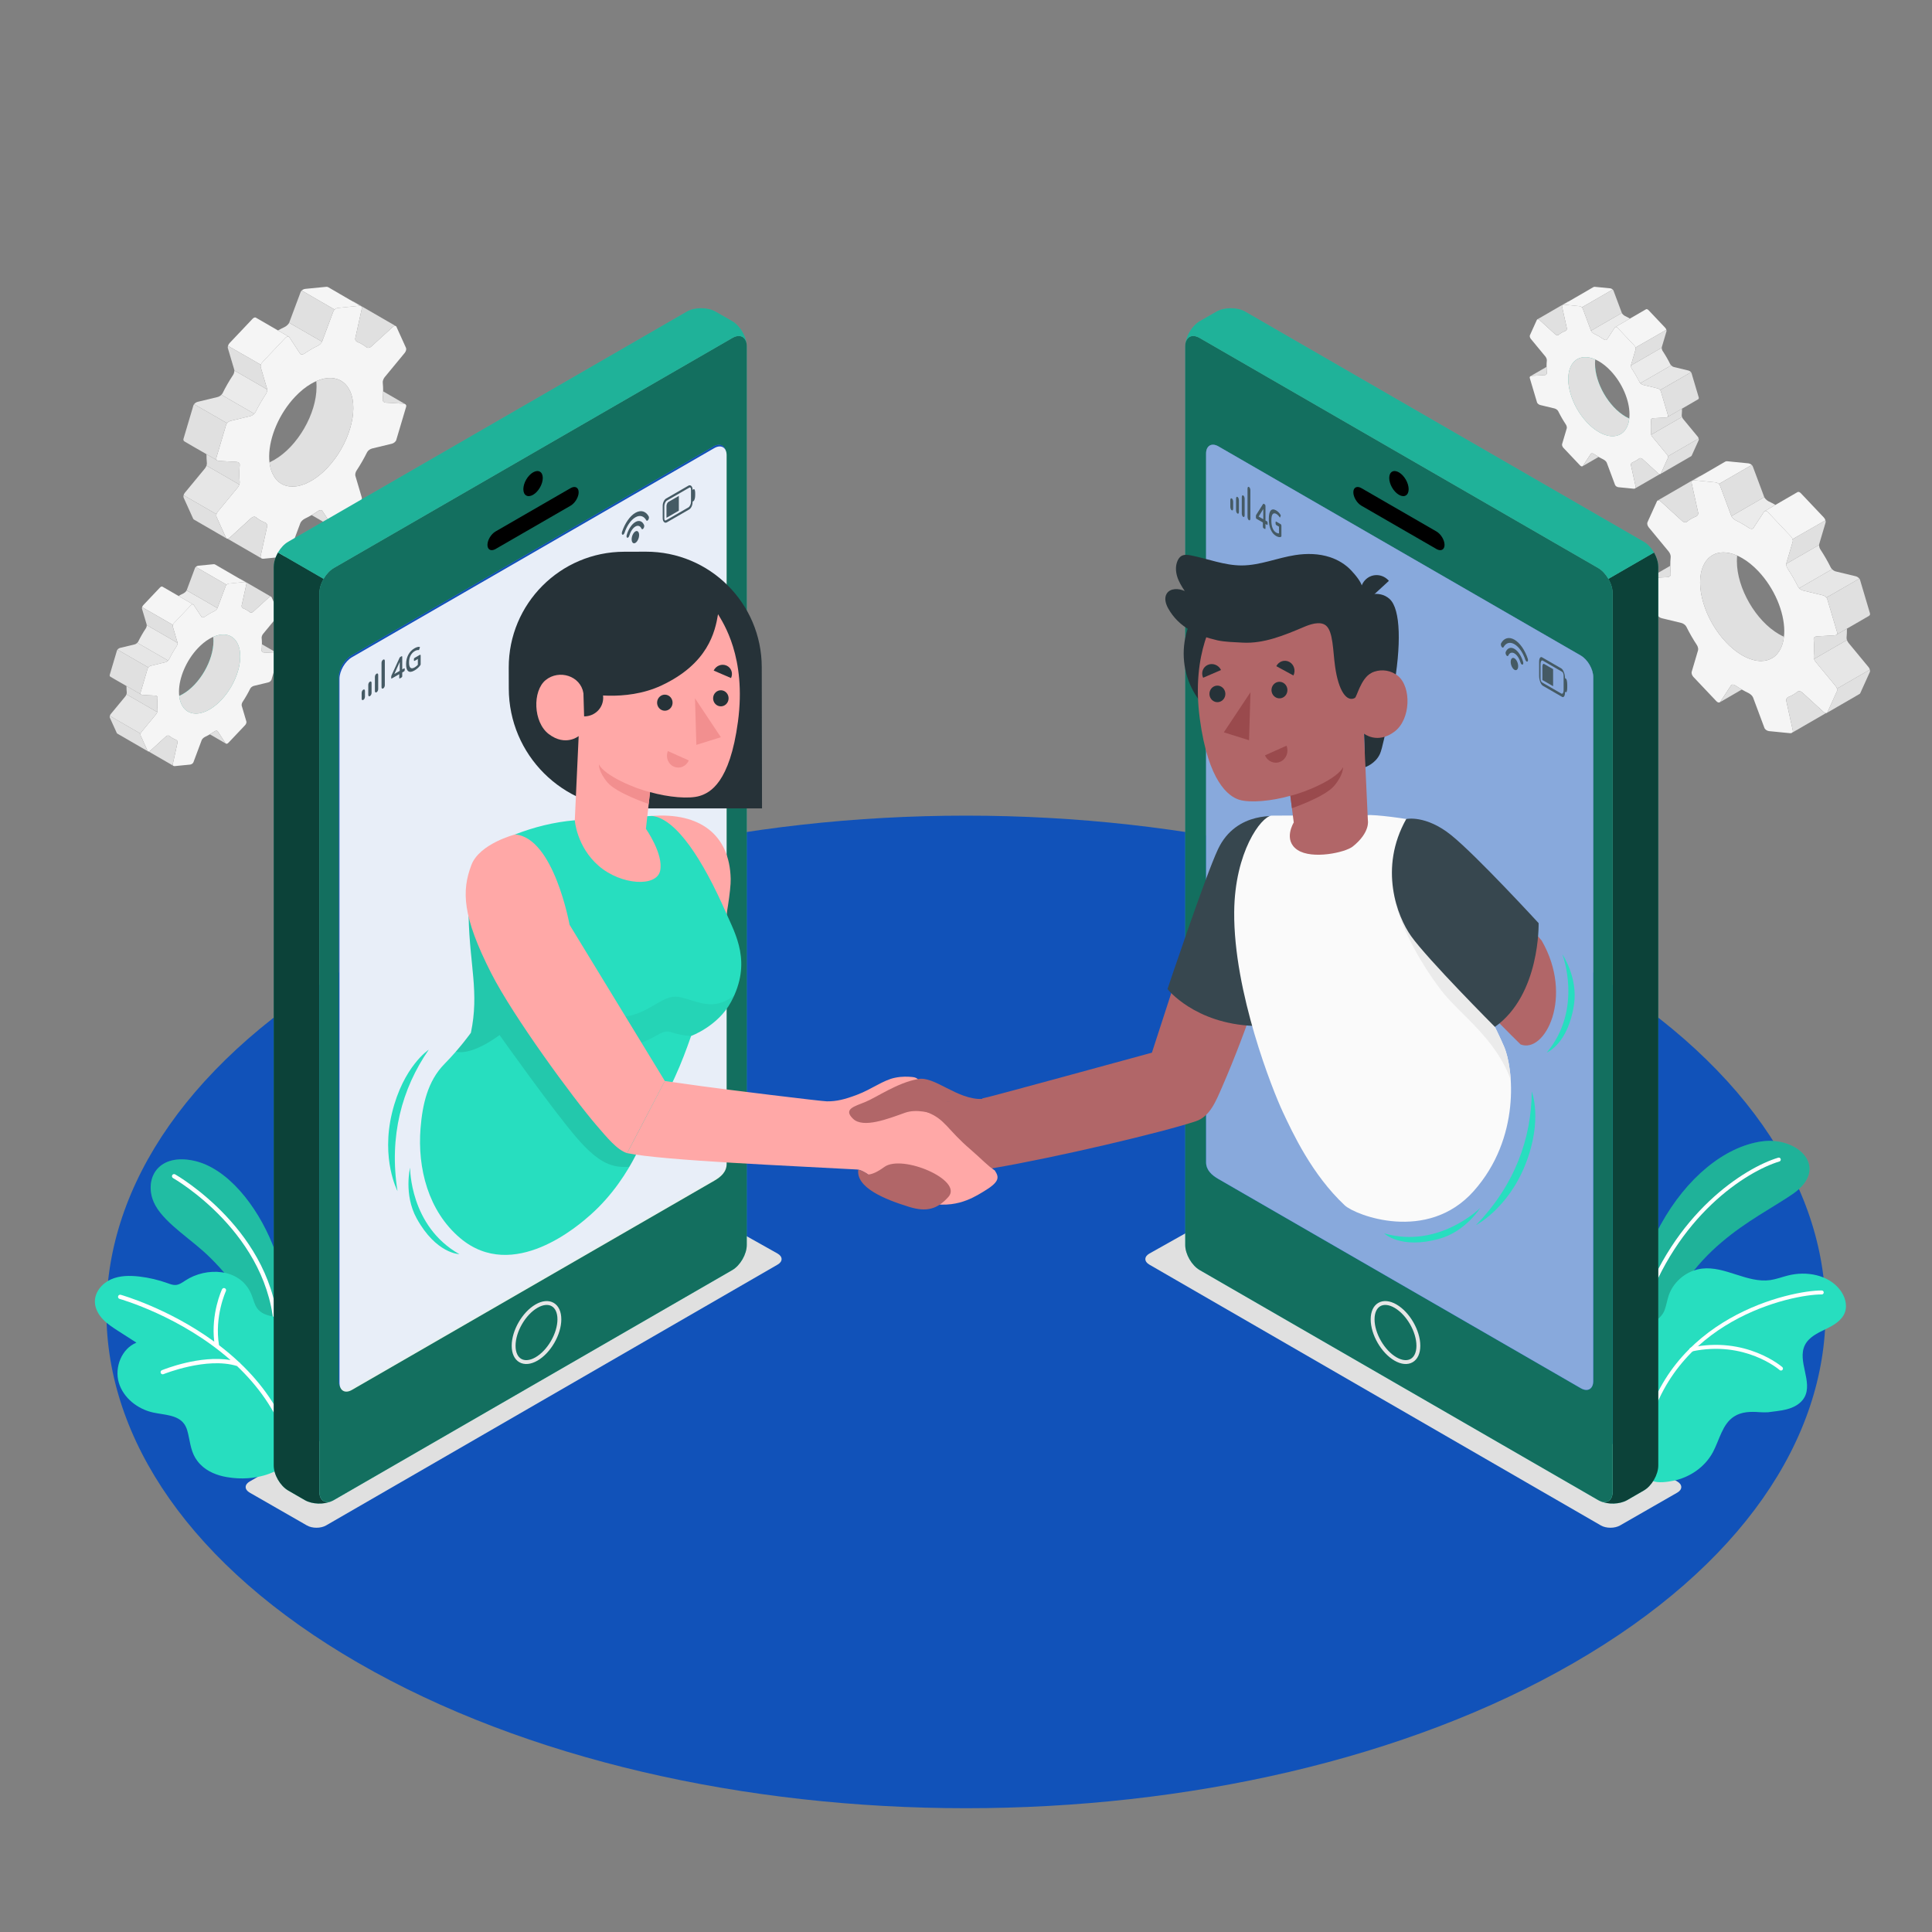 <?xml version="1.0" encoding="utf-8"?>
<!-- Generator: Adobe Illustrator 16.0.0, SVG Export Plug-In . SVG Version: 6.00 Build 0)  -->
<!DOCTYPE svg PUBLIC "-//W3C//DTD SVG 1.1//EN" "http://www.w3.org/Graphics/SVG/1.1/DTD/svg11.dtd">
<svg version="1.1" xmlns="http://www.w3.org/2000/svg" xmlns:xlink="http://www.w3.org/1999/xlink" x="0px" y="0px" width="500px"
	 height="500px" viewBox="0 0 500 500" enable-background="new 0 0 500 500" xml:space="preserve">
<rect x="0" y="0" width="500" height="500" fill="#808080" stroke="none"/>
<g id="Floor">
	<path id="Floor_3_" fill="#1152B9" d="M407.304,248.707c86.876,50.158,86.876,131.48-0.001,181.639
		c-86.877,50.158-227.73,50.159-314.606,0c-86.876-50.158-86.876-131.48,0-181.639S320.428,198.549,407.304,248.707z"/>
</g>
<g id="Shadows">
	<path id="Shadow_4_" fill="#E0E0E0" d="M64.606,386.282l14.819,8.501c1.371,0.792,3.593,0.792,4.963,0l116.86-67.506
		c1.371-0.791,1.367-2.068-0.008-2.852l-14.989-8.421c-1.375-0.784-3.601-0.777-4.972,0.014L64.606,383.416
		C63.236,384.208,63.236,385.49,64.606,386.282z"/>
	<path id="Shadow_2_" fill="#E0E0E0" d="M434.086,386.282l-14.819,8.501c-1.37,0.792-3.593,0.792-4.964,0l-116.859-67.506
		c-1.37-0.791-1.366-2.068,0.009-2.852l14.988-8.421c1.375-0.784,3.601-0.777,4.972,0.014l116.674,67.398
		C435.456,384.208,435.456,385.49,434.086,386.282z"/>
</g>
<g id="Plants">
	<g id="Plants_4_">
		<g id="XMLID_1441_">
			<g id="XMLID_1446_">
				<path id="XMLID_1447_" fill="#27DEBF" d="M422.372,344.236c0,0,0.72-15.151,7.433-27.315
					c6.714-12.164,16.514-20.125,26.054-21.515c9.541-1.389,17.868,6.925,8.005,13.66s-27.688,14.118-34.587,37.333L422.372,344.236
					z"/>
			</g>
			<g id="XMLID_1444_" opacity="0.2">
				<path id="XMLID_1445_" d="M422.372,344.236c0,0,0.72-15.151,7.433-27.315c6.714-12.164,16.514-20.125,26.054-21.515
					c9.541-1.389,17.868,6.925,8.005,13.66s-27.688,14.118-34.587,37.333L422.372,344.236z"/>
			</g>
			<g id="XMLID_1442_">
				<path id="XMLID_1443_" fill="#FFFFFF" d="M424.927,340.146c-0.034-0.004-0.069-0.011-0.104-0.023
					c-0.269-0.089-0.415-0.379-0.325-0.649c8.48-25.592,27.064-37.268,35.705-39.865c0.271-0.084,0.558,0.073,0.64,0.344
					c0.082,0.272-0.071,0.558-0.344,0.64c-8.465,2.544-26.679,14.015-35.026,39.205
					C425.395,340.033,425.163,340.173,424.927,340.146z"/>
			</g>
		</g>
		<g id="XMLID_1429_">
			<g id="XMLID_1435_">
				<g id="XMLID_1439_">
					<path id="XMLID_1440_" fill="#27DEBF" d="M477.454,339.65c-0.786,2.142-2.987,3.375-5.046,4.366
						c-2.047,0.982-4.291,2.056-5.304,4.099c-2.04,4.126,2.105,9.466-0.109,13.5c-0.931,1.69-2.802,2.672-4.675,3.137
						c-1.556,0.398-3.16,0.501-4.749,0.741c-0.769,0.035-1.534,0.029-2.282-0.027c-2.212-0.174-4.597-0.12-6.53,1.134
						c-3.042,1.983-3.751,6.036-5.467,9.238c-2.058,3.834-5.967,6.513-10.202,7.375c-1.407,0.281-4.031,0.71-5.53-0.001
						c-0.117-0.055-0.215-0.108-0.312-0.171c-0.01-0.001-0.019-0.013-0.027-0.024c-0.214-0.21-0.482-0.479-0.6-0.627
						c-0.028-0.024-0.045-0.057-0.062-0.09c-0.695-2.024,0.077-4.229-0.026-6.361c-0.005-0.135-0.012-0.26-0.028-0.386
						c-0.251-2.469-0.482-4.925-0.702-7.391c-0.415-4.535-0.766-9.083-1.033-13.632c-0.163-2.955-0.732-6.164,0.334-9.028
						c1.183-3.15,4.618-3.444,5.722-6.531c0.442-1.23,0.635-2.532,1.059-3.774c1.271-3.647,4.748-6.438,8.593-6.88
						c5.985-0.701,11.695,3.808,17.665,2.971c1.546-0.224,3.028-0.796,4.54-1.179c4.806-1.23,10.519-0.216,13.525,3.721
						C477.463,335.475,478.166,337.707,477.454,339.65z"/>
				</g>
			</g>
			<g id="XMLID_1432_">
				<path id="XMLID_1433_" fill="#FFFFFF" d="M425.445,372.871c-0.014-0.001-0.028-0.004-0.042-0.007
					c-0.277-0.054-0.459-0.325-0.403-0.603c6.25-31.68,38.757-38.338,46.469-38.289c0.279,0.004,0.511,0.233,0.511,0.517
					c-0.002,0.283-0.233,0.512-0.517,0.51c-7.544-0.048-39.341,6.465-45.456,37.461
					C425.955,372.726,425.708,372.902,425.445,372.871z"/>
			</g>
			<g id="XMLID_1430_">
				<path id="XMLID_1431_" fill="#FFFFFF" d="M460.854,354.697c-0.101-0.012-0.199-0.053-0.28-0.125
					c-0.088-0.078-8.996-7.775-22.737-4.82c-0.277,0.056-0.552-0.116-0.611-0.394c-0.06-0.278,0.118-0.551,0.395-0.611
					c14.272-3.066,23.542,4.974,23.635,5.055c0.213,0.188,0.231,0.513,0.044,0.725C461.184,354.657,461.016,354.715,460.854,354.697
					z"/>
			</g>
		</g>
	</g>
	<g id="Plants_1_">
		<g id="XMLID_1306_">
			<g id="XMLID_1353_">
				<path id="XMLID_1355_" fill="#27DEBF" d="M74.915,340.864c0,0-0.499-9.208-4.462-18.988
					c-3.963-9.781-11.581-19.634-20.357-21.492c-8.777-1.858-12.492,4.042-10.64,9.843c1.594,4.994,8.117,9.14,13.068,13.498
					s14.197,14.892,16.768,25.07l4.95,0.541L74.915,340.864z"/>
			</g>
			<g id="XMLID_1350_" opacity="0.15">
				<path id="XMLID_1351_" d="M74.915,340.864c0,0-0.499-9.208-4.462-18.988c-3.963-9.781-11.581-19.634-20.357-21.492
					c-8.777-1.858-12.492,4.042-10.64,9.843c1.594,4.994,8.117,9.14,13.068,13.498s14.197,14.892,16.768,25.07l4.95,0.541
					L74.915,340.864z"/>
			</g>
			<g id="XMLID_1348_">
				<path id="XMLID_1349_" fill="#FFFFFF" d="M71.534,345.448c-0.295,0-0.54-0.234-0.551-0.531
					c-0.921-25.584-25.947-39.891-26.2-40.032c-0.266-0.149-0.36-0.484-0.211-0.75c0.148-0.267,0.484-0.362,0.75-0.212
					c0.258,0.145,25.819,14.758,26.763,40.954c0.011,0.304-0.227,0.56-0.531,0.571C71.548,345.448,71.541,345.448,71.534,345.448z"
					/>
			</g>
		</g>
		<g id="XMLID_1303_">
			<path id="XMLID_1304_" fill="#27DEBF" d="M71.821,380.417c0,0-5.117,3.234-13.111,1.858c-2.547-0.438-5.053-1.419-6.879-3.303
				c-2.063-2.129-2.392-4.271-2.975-7.119c-0.24-1.174-0.497-2.388-1.202-3.357c-1.71-2.354-5.13-2.312-7.975-2.926
				c-4.042-0.872-7.761-3.775-8.931-7.741s0.727-8.801,4.559-10.354c-1.566-1.004-3.133-2.009-4.699-3.013
				c-1.424-0.914-2.865-1.84-4.022-3.076c-1.156-1.235-2.018-2.833-2.03-4.525c-0.019-2.497,1.855-4.724,4.133-5.747
				c2.278-1.022,4.88-1.037,7.361-0.749c2.503,0.291,4.973,0.872,7.343,1.728c0.666,0.241,1.35,0.507,2.057,0.462
				c0.931-0.058,1.732-0.639,2.511-1.152c5.379-3.551,14.136-3.283,17.022,3.412c0.424,0.985,0.677,2.038,1.129,3.011
				c1.674,3.604,6.377,2.52,9.412,4.207c1.973,1.097,3.159,3.284,3.536,5.51c0.604,3.564-0.39,7.632-1.048,11.158
				c-0.638,3.419-1.496,6.797-2.449,10.141c-0.785,2.754-1.642,5.488-2.559,8.201C72.806,377.63,72.381,380.063,71.821,380.417z"/>
		</g>
		<path id="XMLID_1302_" fill="#FFFFFF" d="M75.039,372.173c-2.746-7.841-7.479-14.221-12.845-19.34
			c-0.057-0.125-0.16-0.225-0.295-0.28c-1.692-1.593-3.444-3.062-5.214-4.413c-1.238-7.425,1.748-13.943,1.778-14.008
			c0.129-0.276,0.01-0.604-0.265-0.733c-0.277-0.13-0.604-0.011-0.733,0.265c-0.125,0.265-2.879,6.266-2.023,13.548
			c-11.815-8.617-23.995-12.066-24.199-12.123c-0.292-0.076-0.597,0.092-0.678,0.386c-0.081,0.294,0.092,0.597,0.386,0.678
			c0.229,0.063,15.843,4.484,28.714,15.842c-7.895-1.381-17.331,2.434-17.765,2.613c-0.282,0.116-0.416,0.438-0.301,0.719
			c0.088,0.213,0.293,0.342,0.511,0.342c0.069,0,0.141-0.013,0.209-0.042c0.111-0.046,11.19-4.526,19.019-2.1
			c5.292,5.029,9.96,11.3,12.66,19.009c0.08,0.227,0.293,0.369,0.521,0.369c0.06,0,0.122-0.01,0.182-0.031
			C74.988,372.775,75.14,372.46,75.039,372.173z"/>
	</g>
</g>
<g id="Gears_2_">
	<g id="Gears_1_">
		<g id="XMLID_111_">
			<g id="XMLID_8728_">
				<g id="XMLID_9067_">
					<path id="XMLID_9292_" fill="#27DEBF" d="M57.278,181.153c-1.69,1.786-3.495,2.901-5.133,3.329
						c-0.07,0.019-0.14,0.038-0.217,0.051c-0.051,0.02-0.102,0.026-0.153,0.039c-0.121,0.019-0.235,0.038-0.351,0.057
						c-0.14,0.02-0.274,0.032-0.408,0.039c-0.089,0.006-0.172,0.006-0.255,0.006c-0.038,0.006-0.076,0.006-0.121,0
						c-1.62-0.013-2.965-0.835-3.718-2.493c-0.28-0.625-0.459-1.32-0.542-2.073c0.306-0.14,0.619-0.306,0.938-0.484
						c4.381-2.532,7.926-8.672,7.926-13.729c0-0.383-0.013-0.74-0.044-1.078c0.982-0.434,1.932-0.638,2.799-0.593h0.032
						c0.045,0,0.089,0.006,0.141,0.006c0.051,0.006,0.096,0.013,0.14,0.019c0.051,0,0.102,0.006,0.153,0.019
						c1.346,0.198,2.449,1.007,3.105,2.449C63.24,170.421,61.321,176.887,57.278,181.153z"/>
					<g id="XMLID_9069_">
						<path id="XMLID_9070_" fill="#F5F5F5" d="M71.929,169.133c-0.004-0.004-0.012-0.008-0.02-0.012
							c-0.066-0.035-0.152-0.059-0.246-0.063l-3.384-0.191c-0.343-0.02-0.597-0.266-0.57-0.55c0.047-0.535,0.074-1.065,0.078-1.581
							c0.004-0.574-0.02-1.136-0.074-1.682c-0.023-0.269,0.137-0.714,0.371-0.999l3.778-4.574c0.234-0.285,0.335-0.706,0.23-0.94
							l-1.795-3.969c-0.023-0.055-0.063-0.098-0.109-0.125c-0.008-0.003-0.016-0.007-0.023-0.011
							c-0.148-0.074-0.371-0.012-0.578,0.179l-4.036,3.685c-0.285,0.261-0.671,0.32-0.882,0.148
							c-0.523-0.429-1.101-0.761-1.725-1.003c-0.277-0.109-0.468-0.414-0.406-0.707l1.245-5.647
							c0.039-0.172-0.031-0.316-0.171-0.398c-0.098-0.055-0.227-0.078-0.375-0.066l-3.946,0.394
							c-0.367,0.035-0.753,0.304-0.863,0.601l-2.139,5.737c-0.109,0.297-0.5,0.66-0.862,0.832c-0.808,0.382-1.624,0.854-2.443,1.417
							c-0.332,0.223-0.703,0.238-0.847,0.02l-2.018-3.083c-0.145-0.219-0.468-0.172-0.73,0.097l-4.332,4.578
							c-0.261,0.273-0.41,0.699-0.335,0.948l1.206,4.086c0.074,0.25-0.027,0.69-0.219,0.983c-0.741,1.12-1.405,2.279-1.994,3.458
							c-0.148,0.297-0.566,0.613-0.94,0.703l-3.708,0.894c-0.375,0.09-0.749,0.402-0.839,0.695l-1.865,6.283
							c-0.09,0.293,0.121,0.547,0.46,0.566l3.388,0.191c0.344,0.02,0.593,0.265,0.57,0.55c-0.101,1.132-0.105,2.229-0.008,3.263
							c0.027,0.273-0.133,0.718-0.367,0.999l-3.778,4.578c-0.234,0.281-0.335,0.702-0.23,0.94l1.795,3.965
							c0.023,0.058,0.063,0.097,0.109,0.125c0,0.004,0,0.004,0.004,0.004c0.004,0.004,0.008,0.004,0.012,0.004
							c0.043,0.023,0.09,0.035,0.141,0.035h0.004c0.132,0,0.289-0.07,0.441-0.207l4.031-3.688c0.285-0.258,0.671-0.32,0.882-0.148
							c0.527,0.429,1.104,0.761,1.725,1.003c0.281,0.109,0.473,0.417,0.406,0.706l-1.245,5.651
							c-0.035,0.168,0.031,0.305,0.164,0.386c0.004,0.004,0.008,0.004,0.012,0.008c0.094,0.055,0.222,0.082,0.371,0.066l3.946-0.39
							c0.367-0.039,0.753-0.309,0.862-0.601l2.143-5.737c0.109-0.297,0.5-0.66,0.862-0.835c0.414-0.195,0.835-0.417,1.253-0.66
							c0.394-0.23,0.792-0.484,1.19-0.753c0.328-0.227,0.702-0.242,0.843-0.023l2.021,3.087c0.027,0.039,0.059,0.07,0.098,0.09
							c0.164,0.102,0.418,0.031,0.628-0.191l4.336-4.578c0.258-0.269,0.406-0.699,0.332-0.949l-1.206-4.082
							c-0.074-0.253,0.031-0.695,0.223-0.983c0.742-1.12,1.405-2.283,1.99-3.462c0.148-0.296,0.566-0.608,0.945-0.698l3.704-0.894
							c0.378-0.09,0.753-0.402,0.839-0.699l1.87-6.28C72.187,169.422,72.105,169.235,71.929,169.133z M52.146,184.479
							c-0.074,0.02-0.145,0.039-0.219,0.055c-0.054,0.016-0.105,0.023-0.156,0.035c-0.117,0.023-0.234,0.042-0.351,0.058
							c-0.138,0.02-0.273,0.031-0.407,0.04c-0.085,0.005-0.169,0.008-0.252,0.009c-0.04,0-0.079,0-0.119,0
							c-1.62-0.018-2.968-0.839-3.717-2.5c-0.281-0.621-0.461-1.319-0.542-2.068c-0.047-0.371-0.066-0.753-0.063-1.147
							c0.023-3.579,1.862-8.012,4.894-11.216c0.979-1.034,1.99-1.842,2.989-2.424c0.332-0.195,0.667-0.367,0.995-0.507
							c0.983-0.433,1.932-0.632,2.798-0.593c0.012,0,0.02,0,0.032,0.004c0.046,0,0.093,0.004,0.14,0.008
							c0.051,0.004,0.097,0.008,0.144,0.016c0.051,0.004,0.102,0.008,0.152,0.02c1.347,0.195,2.447,1.007,3.103,2.451
							c1.674,3.704-0.246,10.167-4.289,14.432C55.585,182.938,53.786,184.058,52.146,184.479z"/>
					</g>
					<line id="XMLID_9068_" fill="none" x1="62.21" y1="149.827" x2="70.187" y2="154.446"/>
				</g>
				<path id="XMLID_8742_" fill="#EBEBEB" d="M56.277,157.387c-0.115,0.287-0.498,0.638-0.848,0.803
					c-0.81,0.383-1.626,0.854-2.442,1.416c-0.332,0.224-0.701,0.243-0.848,0.02l-2.015-3.08c-0.026-0.045-0.064-0.077-0.103-0.096
					l-0.032-0.019l-3.788-2.194c0.421-0.242,0.841-0.465,1.256-0.657c0.051-0.025,0.096-0.051,0.146-0.083
					c0.146-0.089,0.287-0.204,0.408-0.325c0.051-0.051,0.102-0.108,0.146-0.166c0.038-0.038,0.064-0.077,0.083-0.115
					c0.019-0.039,0.038-0.07,0.058-0.108L56.277,157.387z"/>
				<path id="XMLID_8740_" fill="#EBEBEB" d="M45.946,166.378v0.006c0.026,0.255-0.076,0.606-0.235,0.854
					c-0.74,1.116-1.403,2.276-1.996,3.456c-0.045,0.089-0.115,0.179-0.198,0.262l-7.978-4.604c0.044-0.039,0.089-0.089,0.115-0.134
					c0.045-0.044,0.07-0.089,0.096-0.134c0.581-1.18,1.25-2.347,1.99-3.462c0.038-0.058,0.07-0.115,0.096-0.179
					c0.025-0.038,0.038-0.083,0.051-0.127c0.013-0.019,0.019-0.045,0.026-0.07c0.006-0.006,0.006-0.019,0.006-0.038
					c0.02-0.058,0.032-0.115,0.039-0.166c0.025-0.095,0.032-0.185,0.019-0.261L45.946,166.378z"/>
				<line id="XMLID_8734_" fill="none" x1="62.303" y1="149.881" x2="62.207" y2="149.83"/>
			</g>
			<path id="XMLID_8736_" fill="#F5F5F5" d="M46.202,154.236l-4.139-2.397c-0.051-0.032-0.108-0.051-0.178-0.051
				c-0.146,0-0.313,0.083-0.459,0.242h-0.006l-2.589,2.735l-1.741,1.837c-0.147,0.153-0.249,0.351-0.306,0.542l6.09,3.494
				l1.887,1.084c0.058-0.178,0.166-0.363,0.3-0.503l0.058-0.058l4.272-4.521c0.198-0.204,0.434-0.281,0.599-0.21L46.202,154.236z"/>
			<path id="XMLID_8735_" fill="#F5F5F5" d="M63.584,150.678c-0.089-0.044-0.21-0.064-0.344-0.051l-3.947,0.395
				c-0.236,0.019-0.478,0.141-0.65,0.3l-7.977-4.604c0.172-0.166,0.421-0.287,0.657-0.313l3.947-0.389
				c0.159-0.019,0.293,0.013,0.389,0.07c0.025,0.02,0.44,0.255,1.065,0.619c0.159,0.096,0.337,0.198,0.522,0.306
				c0.969,0.561,2.232,1.288,3.38,1.958c0.287,0.166,0.567,0.332,0.835,0.485c0.21,0.115,0.414,0.236,0.605,0.344
				C62.877,150.27,63.47,150.608,63.584,150.678z"/>
			<path id="XMLID_9061_" fill="#E6E6E6" d="M43.517,170.957c-0.198,0.204-0.479,0.376-0.74,0.44l-3.711,0.893
				c-0.261,0.064-0.523,0.236-0.682,0.434l-7.99-4.598c0.166-0.21,0.434-0.389,0.708-0.453l3.705-0.893
				c0.262-0.064,0.53-0.223,0.727-0.427h0.006L43.517,170.957z"/>
			<path id="XMLID_8743_" fill="#E6E6E6" d="M40.705,184.29c-0.07,0.198-0.172,0.396-0.299,0.548l-3.775,4.579
				c-0.115,0.134-0.191,0.3-0.236,0.459l-7.971-4.604c0.038-0.166,0.121-0.338,0.236-0.472l3.781-4.579
				c0.121-0.146,0.224-0.344,0.287-0.536L40.705,184.29z"/>
			<path id="XMLID_9300_" fill="#E0E0E0" d="M30.47,176.236l0.115,0.07c-0.051-0.032-0.102-0.058-0.146-0.083
				c-0.096-0.058-0.185-0.108-0.274-0.16L30.47,176.236z"/>
			<path id="XMLID_9291_" fill="#E0E0E0" d="M57.278,181.153c-1.69,1.786-3.495,2.901-5.133,3.329
				c-0.07,0.019-0.14,0.038-0.217,0.051c-0.051,0.02-0.102,0.026-0.153,0.039c-0.121,0.019-0.235,0.038-0.351,0.057
				c-0.14,0.02-0.274,0.032-0.408,0.039c-0.089,0.006-0.172,0.006-0.255,0.006c-0.038,0.006-0.076,0.006-0.121,0
				c-1.62-0.013-2.965-0.835-3.718-2.493c-0.28-0.625-0.459-1.32-0.542-2.073c0.306-0.14,0.619-0.306,0.938-0.484
				c4.381-2.532,7.926-8.672,7.926-13.729c0-0.383-0.013-0.74-0.044-1.078c0.982-0.434,1.932-0.638,2.799-0.593h0.032
				c0.045,0,0.089,0.006,0.141,0.006c0.051,0.006,0.096,0.013,0.14,0.019c0.051,0,0.102,0.006,0.153,0.019
				c1.346,0.198,2.449,1.007,3.105,2.449C63.24,170.421,61.321,176.887,57.278,181.153z"/>
			<path id="XMLID_9060_" fill="#E0E0E0" d="M45.946,166.378l-7.971-4.598c0.006-0.051,0-0.102-0.013-0.147l-1.212-4.081
				c-0.032-0.115-0.019-0.262,0.032-0.408l6.09,3.494l1.887,1.084c-0.057,0.166-0.07,0.325-0.038,0.446l1.205,4.082
				C45.94,166.289,45.946,166.327,45.946,166.378z"/>
			<path id="XMLID_9020_" fill="#E0E0E0" d="M58.643,151.322c-0.096,0.089-0.172,0.191-0.21,0.3l-2.143,5.739
				c0,0.006-0.006,0.019-0.013,0.025l-7.977-4.604c0.013-0.013,0.013-0.026,0.019-0.039l2.143-5.739
				c0.038-0.102,0.108-0.204,0.204-0.287L58.643,151.322z"/>
			<path id="XMLID_9019_" fill="#E0E0E0" d="M70.14,154.421c-0.147-0.057-0.351,0.006-0.555,0.191l-4.03,3.686
				c-0.287,0.262-0.676,0.319-0.886,0.147c-0.523-0.427-1.097-0.759-1.722-1.001c-0.28-0.109-0.472-0.415-0.408-0.708l1.243-5.644
				c0.038-0.172-0.032-0.319-0.172-0.402c-0.007-0.006-0.013-0.006-0.026-0.013c-0.115-0.07-0.708-0.408-1.518-0.88
				c0.051,0,0.102,0.006,0.147,0.025c0,0,0.038,0.019,0.089,0.057L70.14,154.421z"/>
			<path id="XMLID_9018_" fill="#E0E0E0" d="M71.913,169.12c-0.07-0.032-0.153-0.058-0.249-0.058l-3.386-0.191
				c-0.338-0.025-0.593-0.268-0.568-0.555c0.044-0.536,0.077-1.065,0.077-1.582C69.707,167.845,71.677,168.986,71.913,169.12z"/>
			<path id="XMLID_8739_" fill="#E0E0E0" d="M35.654,166.218c-0.025,0.045-0.07,0.096-0.115,0.134h-0.006
				C35.578,166.308,35.623,166.263,35.654,166.218z"/>
			<path id="XMLID_8737_" fill="#E0E0E0" d="M30.394,168.125c-0.063,0.083-0.108,0.166-0.134,0.249l-0.229,0.778l-1.218,4.1
				l-0.415,1.403c-0.025,0.077-0.025,0.16-0.006,0.229c0.013,0.045,0.026,0.083,0.051,0.121c0.025,0.039,0.057,0.077,0.096,0.102
				c0.006,0.007,0.025,0.02,0.063,0.045l0.625,0.363l0.172,0.096v0.006l0.498,0.287l0.268,0.159l0.306,0.172l0.115,0.07l0.325,0.185
				l1.805,1.04c0.013,0.006,0.019,0.013,0.019,0.013l3.8,2.2c-0.159-0.102-0.229-0.281-0.172-0.472l1.639-5.516l0.229-0.771
				c0.026-0.089,0.083-0.179,0.153-0.262L30.394,168.125z"/>
			<path id="XMLID_9017_" fill="#E0E0E0" d="M58.47,192.446v0.006l-4.151-2.41c0.389-0.229,0.791-0.484,1.186-0.752
				c0.332-0.223,0.702-0.242,0.842-0.019l2.021,3.086C58.4,192.395,58.432,192.427,58.47,192.446z"/>
			<path id="XMLID_8939_" fill="#E0E0E0" d="M45.946,192.153l-1.243,5.656c-0.032,0.166,0.032,0.299,0.166,0.382
				c-0.249-0.14-4.151-2.397-6.402-3.705c0.127,0,0.287-0.07,0.44-0.204l4.03-3.686c0.287-0.261,0.67-0.325,0.88-0.153
				c0.53,0.434,1.104,0.765,1.729,1.007C45.825,191.56,46.017,191.866,45.946,192.153z"/>
			<path id="XMLID_8741_" fill="#E0E0E0" d="M40.775,183.837c0.013,0.127-0.013,0.287-0.07,0.453l-7.977-4.604
				c0.058-0.172,0.089-0.332,0.077-0.459c-0.051-0.548-0.077-1.109-0.07-1.684l3.8,2.2c0.007,0.006,0.013,0.013,0.02,0.013
				c0.076,0.044,0.166,0.07,0.268,0.077l3.393,0.191c0.344,0.019,0.593,0.268,0.567,0.555
				C40.679,181.708,40.679,182.804,40.775,183.837z"/>
			<path id="XMLID_8738_" fill="#E0E0E0" d="M38.294,194.442c-0.127-0.07-0.765-0.44-1.626-0.938
				c-0.102-0.057-0.204-0.121-0.306-0.178c-0.784-0.459-1.722-0.995-2.614-1.512c-0.243-0.14-0.479-0.28-0.708-0.408
				c-1.384-0.81-2.538-1.473-2.685-1.556l-0.013-0.013c-0.026-0.013-0.051-0.032-0.064-0.051c-0.025-0.025-0.038-0.051-0.051-0.077
				l-1.798-3.973c-0.045-0.089-0.051-0.204-0.032-0.332c0.007-0.045,0.02-0.089,0.026-0.134l7.971,4.604
				c-0.051,0.178-0.051,0.357,0.006,0.478l1.792,3.966C38.218,194.378,38.25,194.41,38.294,194.442z"/>
		</g>
		<g id="XMLID_107_">
			<g id="XMLID_8943_">
				<g id="XMLID_8991_">
					<g id="XMLID_8993_">
						<path id="XMLID_8994_" fill="#F5F5F5" d="M104.845,104.575c-0.006-0.005-0.016-0.011-0.027-0.016
							c-0.091-0.048-0.209-0.081-0.337-0.085l-4.649-0.263c-0.472-0.027-0.82-0.365-0.783-0.756
							c0.064-0.734,0.102-1.464,0.107-2.171c0.006-0.789-0.027-1.561-0.102-2.311c-0.032-0.37,0.188-0.981,0.509-1.373l5.19-6.285
							c0.322-0.391,0.461-0.97,0.316-1.292l-2.467-5.453c-0.032-0.075-0.085-0.134-0.15-0.172c-0.011-0.005-0.021-0.011-0.032-0.016
							c-0.204-0.102-0.509-0.016-0.793,0.247l-5.544,5.062c-0.392,0.359-0.922,0.439-1.212,0.204
							c-0.718-0.59-1.512-1.045-2.37-1.378c-0.381-0.15-0.644-0.568-0.558-0.971l1.711-7.759c0.054-0.236-0.043-0.434-0.236-0.547
							c-0.134-0.075-0.311-0.107-0.515-0.091l-5.421,0.542c-0.504,0.048-1.035,0.418-1.185,0.826l-2.938,7.882
							c-0.15,0.408-0.686,0.906-1.185,1.142c-1.11,0.525-2.23,1.174-3.356,1.947c-0.456,0.306-0.965,0.327-1.164,0.027l-2.772-4.236
							c-0.199-0.3-0.644-0.236-1.003,0.134l-5.952,6.29c-0.359,0.375-0.563,0.96-0.461,1.303l1.657,5.614
							c0.102,0.343-0.038,0.949-0.3,1.351c-1.019,1.539-1.931,3.131-2.74,4.751c-0.204,0.407-0.777,0.842-1.292,0.965l-5.094,1.228
							c-0.515,0.124-1.029,0.552-1.152,0.955L55.98,118.5c-0.123,0.402,0.167,0.75,0.633,0.777l4.654,0.263
							c0.472,0.027,0.815,0.365,0.783,0.756c-0.139,1.555-0.145,3.062-0.01,4.482c0.037,0.375-0.183,0.986-0.504,1.373l-5.19,6.29
							c-0.322,0.386-0.461,0.965-0.316,1.292l2.466,5.448c0.033,0.081,0.086,0.134,0.15,0.171c0,0.005,0,0.005,0.005,0.005
							c0.005,0.005,0.011,0.005,0.016,0.005c0.059,0.032,0.124,0.048,0.193,0.048h0.005c0.183,0,0.397-0.097,0.606-0.284
							l5.539-5.067c0.391-0.354,0.922-0.44,1.212-0.204c0.724,0.59,1.518,1.045,2.37,1.378c0.386,0.15,0.649,0.574,0.558,0.97
							l-1.71,7.764c-0.048,0.231,0.043,0.418,0.225,0.531c0.005,0.005,0.011,0.005,0.016,0.011c0.129,0.075,0.306,0.113,0.509,0.091
							l5.421-0.536c0.504-0.054,1.035-0.424,1.185-0.826l2.944-7.882c0.15-0.407,0.686-0.906,1.185-1.147
							c0.568-0.268,1.147-0.574,1.721-0.906c0.542-0.316,1.088-0.665,1.635-1.035c0.45-0.311,0.965-0.333,1.158-0.032l2.777,4.241
							c0.038,0.054,0.081,0.097,0.134,0.124c0.225,0.139,0.574,0.043,0.863-0.263l5.957-6.29c0.354-0.37,0.558-0.96,0.456-1.303
							l-1.657-5.608c-0.102-0.349,0.043-0.955,0.306-1.352c1.019-1.539,1.93-3.137,2.734-4.756c0.204-0.408,0.777-0.836,1.297-0.96
							l5.088-1.228c0.521-0.124,1.035-0.553,1.153-0.96l2.568-8.627C105.198,104.972,105.086,104.715,104.845,104.575z
							 M77.665,125.659c-0.102,0.027-0.198,0.054-0.3,0.075c-0.075,0.021-0.145,0.032-0.214,0.048
							c-0.161,0.032-0.322,0.059-0.483,0.08c-0.189,0.027-0.375,0.042-0.56,0.054c-0.116,0.007-0.232,0.011-0.347,0.013
							c-0.055,0.001-0.109,0-0.163,0c-2.226-0.025-4.078-1.153-5.107-3.434c-0.386-0.853-0.633-1.813-0.745-2.842
							c-0.064-0.509-0.091-1.035-0.086-1.577c0.032-4.917,2.558-11.008,6.724-15.41c1.346-1.421,2.735-2.531,4.107-3.33
							c0.456-0.268,0.917-0.504,1.367-0.697c1.352-0.595,2.654-0.869,3.845-0.815c0.016,0,0.027,0,0.043,0.006
							c0.064,0,0.129,0.005,0.193,0.011c0.07,0.005,0.134,0.01,0.199,0.021c0.069,0.005,0.14,0.011,0.209,0.026
							c1.85,0.269,3.362,1.384,4.263,3.368c2.3,5.088-0.338,13.968-5.893,19.829C82.389,123.541,79.917,125.08,77.665,125.659z"/>
					</g>
					<line id="XMLID_8992_" fill="none" x1="91.491" y1="78.05" x2="102.451" y2="84.396"/>
				</g>
				<path id="XMLID_8982_" fill="#EBEBEB" d="M83.339,88.436c-0.158,0.395-0.683,0.876-1.165,1.104
					c-1.113,0.525-2.234,1.174-3.355,1.945c-0.456,0.307-0.964,0.333-1.166,0.026l-2.769-4.231c-0.035-0.062-0.087-0.105-0.14-0.131
					l-0.043-0.026l-2.754-1.598c0.578-0.333,1.156-0.64,1.726-0.902c0.07-0.035,0.131-0.07,0.201-0.114
					c0.202-0.123,0.395-0.28,0.561-0.447c0.07-0.07,0.141-0.149,0.202-0.228c0.053-0.053,0.088-0.105,0.114-0.158
					c0.026-0.053,0.052-0.096,0.079-0.149L83.339,88.436z"/>
				<path id="XMLID_8980_" fill="#EBEBEB" d="M69.146,100.789v0.009c0.035,0.351-0.105,0.833-0.324,1.174
					c-1.017,1.533-1.928,3.128-2.742,4.749c-0.062,0.123-0.158,0.245-0.272,0.359l-8.51-4.91c0.062-0.053,0.123-0.123,0.158-0.184
					c0.061-0.061,0.096-0.123,0.131-0.184c0.798-1.621,1.717-3.224,2.734-4.757c0.052-0.079,0.096-0.158,0.131-0.246
					c0.035-0.052,0.053-0.114,0.07-0.175c0.018-0.026,0.026-0.061,0.035-0.096c0.008-0.009,0.008-0.026,0.008-0.053
					c0.026-0.079,0.044-0.158,0.053-0.228c0.035-0.131,0.043-0.254,0.026-0.359L69.146,100.789z"/>
				<line id="XMLID_8965_" fill="none" x1="91.619" y1="78.124" x2="91.487" y2="78.054"/>
			</g>
			<path id="XMLID_8976_" fill="#F5F5F5" d="M71.947,85.524l-5.686-3.294c-0.07-0.044-0.149-0.07-0.245-0.07
				c-0.202,0-0.43,0.114-0.631,0.333h-0.009l-3.557,3.759l-2.392,2.523c-0.202,0.21-0.342,0.481-0.42,0.745l5.917,3.385l2.593,1.489
				c0.079-0.245,0.228-0.499,0.412-0.692l0.079-0.079l5.87-6.211c0.271-0.28,0.596-0.386,0.824-0.289L71.947,85.524z"/>
			<path id="XMLID_8975_" fill="#F5F5F5" d="M93.379,79.219c-0.123-0.061-0.289-0.087-0.473-0.07l-5.423,0.543
				c-0.324,0.026-0.657,0.193-0.894,0.412l-8.51-4.91c0.237-0.228,0.578-0.394,0.902-0.429l5.423-0.535
				c0.219-0.026,0.403,0.018,0.534,0.097c0.035,0.026,0.604,0.351,1.463,0.85c0.219,0.131,0.464,0.271,0.718,0.421
				c1.332,0.771,0.616,0.354,2.193,1.274c0.394,0.228,0.78,0.456,1.148,0.666c0.289,0.158,0.569,0.324,0.832,0.473
				C92.407,78.659,93.222,79.123,93.379,79.219z"/>
			<path id="XMLID_8990_" fill="#E6E6E6" d="M65.808,107.08c-0.271,0.28-0.657,0.517-1.016,0.604l-5.099,1.227
				c-0.359,0.087-0.719,0.324-0.938,0.596l-8.527-4.901c0.228-0.289,0.596-0.534,0.972-0.622l5.09-1.227
				c0.359-0.087,0.727-0.307,0.999-0.587h0.008L65.808,107.08z"/>
			<path id="XMLID_8983_" fill="#E6E6E6" d="M61.945,125.399c-0.096,0.271-0.237,0.543-0.412,0.753l-5.187,6.291
				c-0.158,0.184-0.263,0.412-0.324,0.631l-8.501-4.91c0.053-0.228,0.167-0.464,0.324-0.648l5.195-6.29
				c0.167-0.202,0.307-0.473,0.395-0.736L61.945,125.399z"/>
			<path id="XMLID_9303_" fill="#E0E0E0" d="M50.333,115.75l0.158,0.096c-0.07-0.044-0.14-0.079-0.202-0.114
				c-0.131-0.079-0.254-0.149-0.376-0.219L50.333,115.75z"/>
			<path id="XMLID_8998_" fill="#E0E0E0" d="M84.715,121.089c-2.322,2.453-4.801,3.986-7.053,4.573
				c-0.097,0.026-0.193,0.053-0.298,0.07c-0.07,0.026-0.141,0.035-0.21,0.053c-0.167,0.026-0.324,0.052-0.482,0.079
				c-0.192,0.026-0.377,0.044-0.561,0.052c-0.123,0.009-0.237,0.009-0.351,0.009c-0.053,0.009-0.105,0.009-0.166,0
				c-2.226-0.017-4.074-1.147-5.108-3.425c-0.385-0.859-0.63-1.813-0.745-2.847c0.42-0.193,0.85-0.421,1.289-0.666
				c6.019-3.479,10.89-11.915,10.89-18.863c0-0.526-0.018-1.017-0.062-1.48c1.35-0.596,2.655-0.876,3.847-0.815h0.043
				c0.061,0,0.123,0.009,0.193,0.009c0.07,0.009,0.131,0.018,0.192,0.026c0.07,0,0.141,0.009,0.21,0.026
				c1.849,0.272,3.364,1.384,4.267,3.365C92.906,106.344,90.27,115.228,84.715,121.089z"/>
			<path id="XMLID_8989_" fill="#E0E0E0" d="M69.146,100.789l-8.501-4.901c0.008-0.07,0-0.14-0.018-0.202l-1.665-5.607
				c-0.044-0.158-0.026-0.359,0.044-0.561l5.917,3.385l2.593,1.489c-0.079,0.228-0.096,0.447-0.052,0.613l1.656,5.607
				C69.138,100.667,69.146,100.719,69.146,100.789z"/>
			<path id="XMLID_8988_" fill="#E0E0E0" d="M86.59,80.104c-0.131,0.123-0.237,0.263-0.289,0.412l-2.944,7.885
				c0,0.009-0.009,0.026-0.018,0.035l-8.51-4.91c0.018-0.018,0.018-0.035,0.026-0.053l2.944-7.885
				c0.052-0.141,0.149-0.281,0.28-0.395L86.59,80.104z"/>
			<path id="XMLID_8987_" fill="#E0E0E0" d="M102.386,84.362c-0.202-0.079-0.482,0.009-0.762,0.263l-5.537,5.064
				c-0.395,0.359-0.929,0.438-1.218,0.202c-0.719-0.587-1.507-1.043-2.366-1.375c-0.385-0.149-0.648-0.57-0.561-0.973l1.708-7.753
				c0.052-0.237-0.044-0.438-0.237-0.552c-0.009-0.009-0.017-0.009-0.035-0.018c-0.157-0.096-0.972-0.561-2.085-1.209
				c0.07,0,0.14,0.009,0.202,0.035c0,0,0.053,0.026,0.123,0.079L102.386,84.362z"/>
			<path id="XMLID_8986_" fill="#E0E0E0" d="M104.822,104.557c-0.096-0.044-0.21-0.079-0.342-0.079l-4.652-0.263
				c-0.465-0.035-0.815-0.368-0.78-0.762c0.061-0.736,0.105-1.463,0.105-2.173C101.791,102.804,104.498,104.373,104.822,104.557z"/>
			<path id="XMLID_8979_" fill="#E0E0E0" d="M57.456,101.986c-0.035,0.062-0.097,0.131-0.158,0.184H57.29
				C57.351,102.108,57.412,102.047,57.456,101.986z"/>
			<path id="XMLID_8977_" fill="#E0E0E0" d="M50.228,104.605c-0.088,0.114-0.149,0.228-0.184,0.342l-0.315,1.069l-1.673,5.633
				l-0.57,1.928c-0.035,0.105-0.035,0.219-0.009,0.315c0.018,0.061,0.035,0.114,0.07,0.167c0.035,0.052,0.079,0.105,0.131,0.14
				c0.009,0.008,0.035,0.026,0.088,0.061l0.858,0.5l0.237,0.131v0.009l0.683,0.394l0.368,0.219l0.42,0.237l0.158,0.096l0.447,0.254
				l2.479,1.428c0.018,0.009,0.026,0.018,0.026,0.018l2.771,1.607c-0.219-0.14-0.315-0.386-0.236-0.648l2.251-7.579l0.315-1.06
				c0.035-0.123,0.114-0.245,0.21-0.359L50.228,104.605z"/>
			<path id="XMLID_8985_" fill="#E0E0E0" d="M86.353,136.605v0.009l-5.703-3.312c0.534-0.315,1.086-0.666,1.629-1.034
				c0.456-0.307,0.964-0.333,1.157-0.026l2.777,4.241C86.257,136.535,86.301,136.579,86.353,136.605z"/>
			<path id="XMLID_8984_" fill="#E0E0E0" d="M69.146,136.202l-1.708,7.771c-0.044,0.228,0.044,0.412,0.228,0.525
				c-0.342-0.192-5.704-3.294-8.796-5.09c0.175,0,0.394-0.096,0.604-0.28l5.537-5.063c0.394-0.359,0.92-0.447,1.208-0.21
				c0.728,0.596,1.516,1.051,2.375,1.384C68.98,135.387,69.243,135.808,69.146,136.202z"/>
			<path id="XMLID_8981_" fill="#E0E0E0" d="M62.041,124.777c0.018,0.175-0.018,0.394-0.096,0.622l-8.51-4.91
				c0.079-0.237,0.123-0.456,0.105-0.631c-0.07-0.753-0.105-1.524-0.096-2.313l2.771,1.607c0.009,0.009,0.018,0.017,0.026,0.017
				c0.105,0.062,0.228,0.097,0.368,0.105l4.661,0.263c0.473,0.026,0.815,0.368,0.78,0.762
				C61.91,121.851,61.91,123.358,62.041,124.777z"/>
			<path id="XMLID_8978_" fill="#E0E0E0" d="M58.633,139.347c-0.175-0.096-1.051-0.604-2.234-1.288
				c-0.14-0.079-0.28-0.167-0.42-0.245c-1.078-0.631-2.366-1.367-3.592-2.077c-0.333-0.192-0.657-0.385-0.972-0.561
				c-1.901-1.112-1.037-0.608-1.239-0.722l-0.018-0.017c-0.035-0.018-0.07-0.044-0.087-0.07c-0.035-0.035-0.053-0.07-0.07-0.105
				l-2.471-5.458c-0.062-0.123-0.07-0.28-0.044-0.456c0.009-0.061,0.026-0.123,0.035-0.184l8.501,4.91
				c-0.07,0.245-0.07,0.491,0.009,0.657l2.462,5.449C58.528,139.259,58.571,139.303,58.633,139.347z"/>
		</g>
	</g>
	<g id="Gears">
		<g id="XMLID_1769_">
			<g id="XMLID_1828_">
				<g id="XMLID_1850_">
					<path id="XMLID_1882_" fill="#27DEBF" d="M410.755,109.365c1.69,1.785,3.495,2.901,5.134,3.329
						c0.07,0.019,0.141,0.038,0.217,0.051c0.051,0.019,0.102,0.025,0.153,0.038c0.121,0.02,0.235,0.039,0.351,0.058
						c0.14,0.019,0.273,0.032,0.408,0.038c0.089,0.006,0.172,0.006,0.255,0.006c0.038,0.006,0.076,0.006,0.121,0
						c1.619-0.013,2.965-0.835,3.718-2.493c0.28-0.625,0.459-1.32,0.542-2.072c-0.307-0.141-0.619-0.306-0.938-0.485
						c-4.381-2.531-7.927-8.672-7.927-13.729c0-0.383,0.013-0.74,0.045-1.078c-0.982-0.434-1.933-0.638-2.8-0.593h-0.031
						c-0.045,0-0.09,0.006-0.141,0.006c-0.051,0.007-0.096,0.013-0.14,0.02c-0.052,0-0.103,0.006-0.153,0.019
						c-1.346,0.198-2.449,1.007-3.105,2.449C404.793,98.632,406.712,105.099,410.755,109.365z"/>
					<g id="XMLID_1863_">
						<path id="XMLID_1864_" fill="#F5F5F5" d="M395.904,97.841l1.87,6.279c0.086,0.297,0.46,0.609,0.839,0.699l3.703,0.894
							c0.379,0.09,0.797,0.402,0.945,0.699c0.585,1.179,1.248,2.342,1.99,3.462c0.191,0.289,0.297,0.729,0.223,0.983l-1.206,4.082
							c-0.074,0.25,0.074,0.679,0.331,0.949l4.336,4.578c0.211,0.223,0.465,0.293,0.629,0.191c0.039-0.02,0.07-0.051,0.098-0.09
							l2.021-3.087c0.141-0.219,0.515-0.203,0.843,0.023c0.397,0.269,0.796,0.522,1.19,0.753c0.418,0.242,0.839,0.464,1.253,0.66
							c0.362,0.175,0.753,0.539,0.862,0.835l2.143,5.737c0.109,0.292,0.496,0.562,0.862,0.601l3.946,0.39
							c0.147,0.016,0.276-0.012,0.37-0.066c0.004-0.004,0.008-0.004,0.012-0.008c0.133-0.082,0.199-0.219,0.164-0.386l-1.245-5.651
							c-0.066-0.289,0.125-0.597,0.406-0.706c0.62-0.242,1.198-0.574,1.725-1.003c0.211-0.171,0.598-0.109,0.882,0.148l4.032,3.688
							c0.152,0.137,0.308,0.207,0.44,0.207h0.004c0.051,0,0.098-0.012,0.141-0.035c0.004,0,0.008,0,0.012-0.004
							c0.004,0,0.004,0,0.004-0.004c0.047-0.027,0.086-0.066,0.109-0.125l1.795-3.965c0.105-0.238,0.004-0.659-0.229-0.94
							l-3.778-4.578c-0.234-0.281-0.395-0.726-0.367-0.999c0.098-1.035,0.094-2.131-0.008-3.263c-0.023-0.285,0.227-0.531,0.57-0.55
							l3.388-0.191c0.339-0.02,0.55-0.273,0.46-0.566l-1.865-6.283c-0.09-0.293-0.465-0.605-0.839-0.695l-3.708-0.894
							c-0.374-0.09-0.792-0.406-0.94-0.703c-0.589-1.179-1.253-2.338-1.994-3.458c-0.191-0.292-0.293-0.733-0.219-0.983l1.206-4.086
							c0.074-0.25-0.074-0.675-0.336-0.948l-4.331-4.578c-0.262-0.269-0.586-0.316-0.73-0.098l-2.018,3.083
							c-0.145,0.218-0.516,0.203-0.847-0.02c-0.819-0.562-1.636-1.034-2.443-1.417c-0.363-0.171-0.753-0.535-0.862-0.831
							l-2.139-5.737c-0.109-0.296-0.496-0.565-0.863-0.601l-3.945-0.394c-0.148-0.012-0.277,0.012-0.375,0.066
							c-0.14,0.082-0.21,0.227-0.171,0.398l1.245,5.647c0.063,0.292-0.129,0.597-0.406,0.707c-0.625,0.242-1.202,0.574-1.725,1.003
							c-0.211,0.171-0.598,0.113-0.883-0.148l-4.035-3.684c-0.207-0.191-0.43-0.254-0.578-0.18
							c-0.007,0.004-0.015,0.008-0.022,0.012c-0.047,0.027-0.086,0.07-0.109,0.125l-1.796,3.969
							c-0.105,0.234-0.004,0.656,0.23,0.941l3.778,4.574c0.233,0.285,0.394,0.73,0.37,1c-0.055,0.546-0.078,1.108-0.074,1.682
							c0.004,0.515,0.031,1.046,0.078,1.58c0.027,0.285-0.226,0.531-0.569,0.55l-3.384,0.191c-0.094,0.004-0.18,0.027-0.246,0.063
							c-0.008,0.004-0.016,0.008-0.02,0.012C395.928,97.447,395.846,97.634,395.904,97.841z M410.755,109.361
							c-4.044-4.265-5.964-10.729-4.289-14.432c0.655-1.444,1.756-2.255,3.103-2.451c0.051-0.012,0.102-0.016,0.152-0.02
							c0.047-0.008,0.094-0.012,0.145-0.016c0.046-0.004,0.094-0.008,0.14-0.008c0.012-0.004,0.02-0.004,0.031-0.004
							c0.866-0.039,1.815,0.16,2.799,0.593c0.327,0.141,0.663,0.312,0.995,0.507c0.999,0.582,2.01,1.389,2.989,2.424
							c3.032,3.204,4.87,7.637,4.894,11.216c0.004,0.394-0.016,0.776-0.062,1.147c-0.082,0.75-0.262,1.448-0.543,2.069
							c-0.749,1.66-2.098,2.481-3.718,2.5c-0.039,0-0.078,0-0.118,0c-0.084-0.001-0.168-0.004-0.253-0.009
							c-0.134-0.009-0.269-0.02-0.407-0.04c-0.117-0.016-0.233-0.035-0.351-0.059c-0.051-0.012-0.102-0.02-0.156-0.035
							c-0.074-0.016-0.145-0.035-0.219-0.055C414.247,112.269,412.448,111.149,410.755,109.361z"/>
					</g>
					<line id="XMLID_1862_" fill="none" x1="405.823" y1="78.039" x2="397.846" y2="82.658"/>
				</g>
				<path id="XMLID_1835_" fill="#EBEBEB" d="M411.756,85.599c0.115,0.287,0.498,0.638,0.849,0.803
					c0.81,0.382,1.626,0.854,2.442,1.416c0.331,0.223,0.701,0.242,0.848,0.019l2.016-3.08c0.025-0.045,0.063-0.077,0.102-0.096
					l0.032-0.019l3.787-2.194c-0.421-0.242-0.841-0.465-1.256-0.657c-0.051-0.026-0.096-0.051-0.146-0.083
					c-0.146-0.089-0.287-0.204-0.408-0.325c-0.051-0.051-0.103-0.108-0.146-0.166c-0.038-0.039-0.063-0.077-0.083-0.115
					c-0.02-0.038-0.038-0.07-0.058-0.108L411.756,85.599z"/>
				<path id="XMLID_1830_" fill="#EBEBEB" d="M422.087,94.59v0.006c-0.026,0.255,0.076,0.606,0.235,0.855
					c0.74,1.116,1.403,2.276,1.996,3.456c0.045,0.089,0.115,0.178,0.197,0.261l7.978-4.604c-0.044-0.038-0.089-0.089-0.114-0.134
					c-0.045-0.044-0.07-0.089-0.096-0.134c-0.581-1.18-1.25-2.347-1.99-3.463c-0.038-0.057-0.069-0.115-0.095-0.178
					c-0.026-0.039-0.039-0.083-0.052-0.128c-0.013-0.019-0.019-0.044-0.025-0.07c-0.006-0.006-0.006-0.019-0.006-0.039
					c-0.02-0.057-0.032-0.115-0.038-0.166c-0.026-0.096-0.032-0.185-0.02-0.261L422.087,94.59z"/>
				<line id="XMLID_1829_" fill="none" x1="405.73" y1="78.093" x2="405.826" y2="78.042"/>
			</g>
			<path id="XMLID_1827_" fill="#F5F5F5" d="M421.831,82.448l4.139-2.398c0.052-0.032,0.108-0.051,0.179-0.051
				c0.146,0,0.313,0.083,0.459,0.242h0.007l2.589,2.736l1.741,1.836c0.146,0.153,0.248,0.351,0.306,0.542l-6.09,3.495l-1.888,1.084
				c-0.058-0.179-0.166-0.363-0.3-0.504l-0.057-0.057l-4.273-4.521c-0.197-0.204-0.434-0.281-0.599-0.21L421.831,82.448z"/>
			<path id="XMLID_1826_" fill="#F5F5F5" d="M404.448,78.89c0.09-0.045,0.211-0.064,0.345-0.051l3.947,0.396
				c0.235,0.019,0.479,0.14,0.65,0.3l7.977-4.604c-0.172-0.166-0.42-0.287-0.656-0.313l-3.947-0.389
				c-0.159-0.019-0.293,0.013-0.389,0.07c-0.025,0.019-0.44,0.255-1.065,0.619c-0.159,0.096-0.338,0.198-0.522,0.306
				c-0.97,0.562-2.232,1.289-3.38,1.958c-0.287,0.166-0.567,0.332-0.835,0.484c-0.211,0.115-0.415,0.236-0.606,0.344
				C405.156,78.482,404.563,78.82,404.448,78.89z"/>
			<path id="XMLID_1825_" fill="#E6E6E6" d="M424.516,99.168c0.198,0.204,0.479,0.376,0.74,0.44l3.711,0.893
				c0.262,0.063,0.523,0.236,0.683,0.434l7.99-4.598c-0.166-0.21-0.434-0.389-0.708-0.453l-3.705-0.893
				c-0.262-0.063-0.529-0.223-0.727-0.427h-0.007L424.516,99.168z"/>
			<path id="XMLID_1824_" fill="#E6E6E6" d="M427.328,112.502c0.07,0.198,0.172,0.396,0.3,0.548l3.775,4.579
				c0.114,0.134,0.191,0.3,0.235,0.459l7.972-4.604c-0.039-0.166-0.122-0.338-0.236-0.472l-3.781-4.579
				c-0.121-0.146-0.224-0.344-0.287-0.536L427.328,112.502z"/>
			<path id="XMLID_1823_" fill="#E0E0E0" d="M437.563,104.448l-0.115,0.07c0.051-0.032,0.103-0.057,0.146-0.083
				c0.096-0.058,0.186-0.108,0.274-0.16L437.563,104.448z"/>
			<path id="XMLID_1822_" fill="#E0E0E0" d="M410.755,109.365c1.69,1.785,3.495,2.901,5.134,3.329
				c0.07,0.019,0.141,0.038,0.217,0.051c0.051,0.019,0.102,0.025,0.153,0.038c0.121,0.02,0.235,0.039,0.351,0.058
				c0.14,0.019,0.273,0.032,0.408,0.038c0.089,0.006,0.172,0.006,0.255,0.006c0.038,0.006,0.076,0.006,0.121,0
				c1.619-0.013,2.965-0.835,3.718-2.493c0.28-0.625,0.459-1.32,0.542-2.072c-0.307-0.141-0.619-0.306-0.938-0.485
				c-4.381-2.531-7.927-8.672-7.927-13.729c0-0.383,0.013-0.74,0.045-1.078c-0.982-0.434-1.933-0.638-2.8-0.593h-0.031
				c-0.045,0-0.09,0.006-0.141,0.006c-0.051,0.007-0.096,0.013-0.14,0.02c-0.052,0-0.103,0.006-0.153,0.019
				c-1.346,0.198-2.449,1.007-3.105,2.449C404.793,98.632,406.712,105.099,410.755,109.365z"/>
			<path id="XMLID_1821_" fill="#E0E0E0" d="M422.087,94.59l7.971-4.598c-0.007-0.051,0-0.103,0.013-0.147l1.211-4.081
				c0.032-0.115,0.02-0.261-0.031-0.408l-6.09,3.495l-1.888,1.084c0.058,0.166,0.07,0.325,0.038,0.446l-1.205,4.081
				C422.093,94.5,422.087,94.539,422.087,94.59z"/>
			<path id="XMLID_1803_" fill="#E0E0E0" d="M409.391,79.534c0.096,0.089,0.172,0.191,0.21,0.3l2.143,5.739
				c0,0.006,0.007,0.019,0.013,0.026l7.978-4.604c-0.013-0.013-0.013-0.025-0.019-0.038l-2.143-5.739
				c-0.039-0.102-0.108-0.204-0.205-0.287L409.391,79.534z"/>
			<path id="XMLID_1798_" fill="#E0E0E0" d="M397.894,82.633c0.146-0.057,0.351,0.007,0.555,0.191l4.03,3.686
				c0.287,0.261,0.676,0.319,0.886,0.146c0.522-0.427,1.097-0.759,1.722-1.001c0.281-0.108,0.472-0.415,0.408-0.708l-1.243-5.643
				c-0.038-0.172,0.031-0.319,0.172-0.402c0.007-0.006,0.013-0.006,0.025-0.013c0.115-0.07,0.708-0.408,1.518-0.88
				c-0.051,0-0.102,0.007-0.146,0.026c0,0-0.038,0.019-0.089,0.057L397.894,82.633z"/>
			<path id="XMLID_1791_" fill="#E0E0E0" d="M396.12,97.332c0.07-0.032,0.153-0.057,0.249-0.057l3.386-0.191
				c0.338-0.025,0.593-0.268,0.567-0.555c-0.044-0.536-0.076-1.065-0.076-1.582C398.327,96.056,396.356,97.198,396.12,97.332z"/>
			<path id="XMLID_1787_" fill="#E0E0E0" d="M432.379,94.43c0.025,0.044,0.07,0.096,0.114,0.134h0.007
				C432.455,94.52,432.41,94.475,432.379,94.43z"/>
			<path id="XMLID_1784_" fill="#E0E0E0" d="M437.64,96.337c0.063,0.083,0.108,0.166,0.134,0.249l0.229,0.778l1.218,4.101
				l0.415,1.403c0.025,0.077,0.025,0.159,0.006,0.229c-0.013,0.044-0.025,0.083-0.051,0.121s-0.058,0.077-0.096,0.102
				c-0.007,0.006-0.025,0.019-0.063,0.045l-0.625,0.363l-0.173,0.096v0.006l-0.497,0.287l-0.268,0.16l-0.306,0.172l-0.115,0.07
				l-0.325,0.185l-1.805,1.04c-0.013,0.006-0.02,0.013-0.02,0.013l-3.8,2.2c0.159-0.102,0.229-0.28,0.172-0.472l-1.639-5.516
				l-0.229-0.771c-0.025-0.089-0.083-0.179-0.153-0.261L437.64,96.337z"/>
			<path id="XMLID_1780_" fill="#E0E0E0" d="M409.563,120.658v0.006l4.151-2.41c-0.389-0.229-0.791-0.485-1.187-0.752
				c-0.331-0.223-0.701-0.243-0.842-0.019l-2.021,3.086C409.633,120.607,409.601,120.639,409.563,120.658z"/>
			<path id="XMLID_1778_" fill="#E0E0E0" d="M422.087,120.364l1.243,5.656c0.032,0.166-0.032,0.3-0.166,0.383
				c0.249-0.14,4.151-2.398,6.402-3.705c-0.127,0-0.287-0.07-0.439-0.204l-4.03-3.686c-0.287-0.262-0.67-0.325-0.88-0.153
				c-0.529,0.434-1.104,0.766-1.729,1.008C422.208,119.771,422.017,120.078,422.087,120.364z"/>
			<path id="XMLID_1776_" fill="#E0E0E0" d="M427.258,112.049c-0.013,0.128,0.013,0.287,0.07,0.453l7.978-4.604
				c-0.058-0.172-0.089-0.332-0.076-0.459c0.051-0.548,0.076-1.11,0.069-1.684l-3.8,2.2c-0.007,0.007-0.013,0.013-0.02,0.013
				c-0.076,0.044-0.166,0.07-0.268,0.076l-3.393,0.191c-0.345,0.019-0.593,0.268-0.567,0.555
				C427.354,109.919,427.354,111.016,427.258,112.049z"/>
			<path id="XMLID_1774_" fill="#E0E0E0" d="M429.738,122.654c0.128-0.07,0.766-0.44,1.627-0.938
				c0.102-0.058,0.203-0.121,0.306-0.179c0.784-0.459,1.722-0.995,2.614-1.511c0.242-0.14,0.479-0.28,0.708-0.408
				c1.384-0.81,2.538-1.473,2.685-1.556l0.013-0.013c0.025-0.013,0.051-0.032,0.063-0.051c0.026-0.025,0.038-0.051,0.051-0.076
				l1.799-3.973c0.045-0.089,0.051-0.204,0.032-0.332c-0.007-0.044-0.02-0.089-0.025-0.134l-7.972,4.604
				c0.051,0.179,0.051,0.357-0.006,0.479l-1.792,3.966C429.815,122.59,429.783,122.622,429.738,122.654z"/>
		</g>
		<g id="XMLID_1556_">
			<g id="XMLID_1575_">
				<g id="XMLID_1751_">
					<g id="XMLID_1753_">
						<path id="XMLID_1754_" fill="#F5F5F5" d="M426.31,150.4l2.568,8.627c0.118,0.408,0.633,0.837,1.153,0.96l5.088,1.228
							c0.521,0.124,1.094,0.552,1.298,0.96c0.804,1.619,1.716,3.217,2.734,4.756c0.263,0.397,0.408,1.003,0.306,1.351l-1.656,5.609
							c-0.103,0.343,0.102,0.933,0.455,1.303l5.957,6.29c0.29,0.306,0.639,0.402,0.864,0.263c0.054-0.027,0.096-0.07,0.134-0.124
							l2.777-4.241c0.193-0.3,0.708-0.279,1.158,0.032c0.547,0.37,1.094,0.718,1.635,1.035c0.574,0.333,1.153,0.638,1.722,0.906
							c0.499,0.241,1.035,0.74,1.186,1.147l2.943,7.882c0.15,0.402,0.681,0.772,1.185,0.826l5.422,0.536
							c0.203,0.021,0.38-0.016,0.509-0.091c0.005-0.005,0.011-0.005,0.017-0.011c0.182-0.112,0.273-0.3,0.225-0.531l-1.71-7.764
							c-0.092-0.396,0.171-0.82,0.558-0.97c0.853-0.333,1.646-0.789,2.369-1.378c0.29-0.236,0.821-0.15,1.213,0.204l5.538,5.067
							c0.21,0.188,0.424,0.284,0.606,0.284h0.005c0.07,0,0.135-0.016,0.193-0.048c0.005,0,0.011,0,0.016-0.005
							c0.006,0,0.006,0,0.006-0.005c0.064-0.038,0.118-0.091,0.15-0.171l2.466-5.448c0.146-0.327,0.006-0.906-0.316-1.292
							l-5.189-6.29c-0.322-0.386-0.542-0.997-0.505-1.373c0.135-1.421,0.129-2.928-0.011-4.483
							c-0.031-0.391,0.312-0.729,0.783-0.756l4.654-0.263c0.467-0.027,0.756-0.375,0.633-0.777l-2.563-8.633
							c-0.123-0.402-0.638-0.831-1.152-0.955l-5.095-1.228c-0.514-0.123-1.088-0.558-1.292-0.965
							c-0.81-1.62-1.721-3.212-2.739-4.751c-0.263-0.402-0.402-1.008-0.301-1.351l1.657-5.614c0.102-0.343-0.103-0.927-0.462-1.303
							l-5.951-6.29c-0.359-0.37-0.805-0.435-1.003-0.134l-2.772,4.236c-0.198,0.3-0.707,0.279-1.163-0.026
							c-1.126-0.772-2.247-1.421-3.356-1.947c-0.499-0.236-1.035-0.734-1.186-1.142l-2.938-7.882
							c-0.15-0.408-0.682-0.778-1.186-0.826l-5.421-0.542c-0.204-0.016-0.381,0.016-0.515,0.091
							c-0.193,0.113-0.29,0.311-0.236,0.547l1.711,7.759c0.086,0.402-0.178,0.82-0.558,0.971c-0.858,0.333-1.651,0.788-2.37,1.378
							c-0.289,0.236-0.82,0.155-1.212-0.204l-5.544-5.062c-0.284-0.263-0.59-0.349-0.794-0.247
							c-0.011,0.005-0.021,0.011-0.032,0.016c-0.064,0.038-0.118,0.097-0.15,0.172l-2.467,5.453c-0.145,0.322-0.005,0.9,0.316,1.292
							l5.191,6.284c0.321,0.392,0.541,1.003,0.509,1.373c-0.075,0.75-0.107,1.522-0.102,2.311c0.005,0.708,0.043,1.438,0.107,2.172
							c0.037,0.392-0.312,0.729-0.783,0.756l-4.649,0.263c-0.128,0.005-0.246,0.038-0.337,0.086
							c-0.011,0.005-0.021,0.011-0.027,0.016C426.342,149.859,426.229,150.116,426.31,150.4z M446.712,166.229
							c-5.555-5.861-8.192-14.74-5.893-19.829c0.901-1.984,2.413-3.1,4.263-3.368c0.069-0.016,0.14-0.021,0.209-0.027
							c0.064-0.011,0.129-0.016,0.198-0.021c0.064-0.005,0.129-0.011,0.193-0.011c0.017-0.005,0.027-0.005,0.043-0.005
							c1.19-0.054,2.493,0.22,3.845,0.815c0.45,0.193,0.911,0.429,1.367,0.697c1.372,0.799,2.762,1.909,4.107,3.33
							c4.166,4.402,6.691,10.493,6.724,15.41c0.006,0.542-0.021,1.067-0.086,1.577c-0.112,1.029-0.359,1.989-0.745,2.842
							c-1.029,2.281-2.882,3.409-5.107,3.434c-0.054,0-0.108,0.001-0.163,0c-0.114-0.001-0.23-0.005-0.347-0.013
							c-0.185-0.012-0.37-0.027-0.56-0.054c-0.161-0.021-0.322-0.048-0.482-0.081c-0.07-0.016-0.14-0.026-0.215-0.048
							c-0.102-0.021-0.198-0.048-0.3-0.075C451.511,170.224,449.039,168.685,446.712,166.229z"/>
					</g>
					<line id="XMLID_1752_" fill="none" x1="439.937" y1="123.194" x2="428.977" y2="129.54"/>
				</g>
				<path id="XMLID_1750_" fill="#EBEBEB" d="M448.088,133.58c0.158,0.395,0.684,0.876,1.166,1.104
					c1.112,0.525,2.233,1.174,3.355,1.945c0.455,0.307,0.963,0.333,1.165,0.026l2.769-4.231c0.035-0.062,0.088-0.105,0.141-0.132
					l0.043-0.026l2.754-1.598c-0.578-0.333-1.156-0.64-1.726-0.902c-0.069-0.035-0.132-0.07-0.201-0.114
					c-0.202-0.123-0.395-0.28-0.561-0.447c-0.07-0.07-0.141-0.149-0.202-0.228c-0.053-0.053-0.088-0.105-0.113-0.158
					c-0.026-0.053-0.053-0.097-0.079-0.149L448.088,133.58z"/>
				<path id="XMLID_1749_" fill="#EBEBEB" d="M462.281,145.933v0.009c-0.035,0.351,0.105,0.833,0.324,1.174
					c1.017,1.533,1.928,3.127,2.742,4.749c0.062,0.123,0.158,0.245,0.271,0.359l8.511-4.91c-0.062-0.053-0.123-0.123-0.158-0.184
					c-0.062-0.061-0.096-0.123-0.132-0.184c-0.797-1.621-1.717-3.225-2.732-4.758c-0.053-0.079-0.097-0.157-0.132-0.245
					c-0.035-0.053-0.053-0.114-0.07-0.175c-0.018-0.026-0.026-0.062-0.035-0.096c-0.009-0.009-0.009-0.026-0.009-0.053
					c-0.025-0.079-0.043-0.158-0.052-0.228c-0.036-0.131-0.044-0.254-0.026-0.359L462.281,145.933z"/>
				<line id="XMLID_1747_" fill="none" x1="439.81" y1="123.269" x2="439.94" y2="123.198"/>
			</g>
			<path id="XMLID_1572_" fill="#F5F5F5" d="M459.48,130.668l5.687-3.294c0.07-0.044,0.149-0.07,0.245-0.07
				c0.201,0,0.43,0.114,0.631,0.333h0.009l3.557,3.759l2.393,2.523c0.201,0.21,0.342,0.482,0.42,0.745l-5.917,3.385l-2.593,1.489
				c-0.079-0.245-0.228-0.5-0.412-0.692l-0.079-0.079l-5.87-6.211c-0.271-0.281-0.595-0.386-0.823-0.29L459.48,130.668z"/>
			<path id="XMLID_1571_" fill="#F5F5F5" d="M438.048,124.363c0.123-0.062,0.289-0.087,0.474-0.07l5.423,0.543
				c0.324,0.026,0.657,0.193,0.894,0.412l8.51-4.91c-0.236-0.228-0.578-0.394-0.902-0.429l-5.423-0.535
				c-0.219-0.026-0.403,0.018-0.534,0.097c-0.035,0.026-0.604,0.35-1.463,0.85c-0.22,0.131-0.465,0.271-0.719,0.42
				c-1.332,0.771-0.616,0.354-2.193,1.274c-0.395,0.228-0.779,0.456-1.147,0.666c-0.289,0.158-0.569,0.324-0.833,0.473
				C439.021,123.803,438.206,124.267,438.048,124.363z"/>
			<path id="XMLID_1570_" fill="#E6E6E6" d="M465.619,152.224c0.271,0.28,0.657,0.517,1.017,0.604l5.099,1.227
				c0.359,0.088,0.719,0.324,0.938,0.596l8.527-4.901c-0.228-0.289-0.595-0.535-0.972-0.622l-5.091-1.227
				c-0.358-0.087-0.727-0.307-0.998-0.587h-0.009L465.619,152.224z"/>
			<path id="XMLID_1569_" fill="#E6E6E6" d="M469.483,170.543c0.096,0.271,0.236,0.543,0.411,0.753l5.188,6.291
				c0.157,0.184,0.262,0.412,0.323,0.631l8.502-4.91c-0.053-0.228-0.167-0.464-0.324-0.648l-5.195-6.291
				c-0.167-0.201-0.307-0.473-0.395-0.736L469.483,170.543z"/>
			<path id="XMLID_1568_" fill="#E0E0E0" d="M481.095,160.894l-0.157,0.097c0.069-0.044,0.14-0.079,0.201-0.114
				c0.131-0.079,0.254-0.148,0.377-0.219L481.095,160.894z"/>
			<path id="XMLID_1567_" fill="#E0E0E0" d="M446.713,166.233c2.322,2.453,4.801,3.986,7.053,4.573
				c0.097,0.026,0.192,0.053,0.298,0.07c0.07,0.026,0.141,0.035,0.211,0.052c0.166,0.026,0.323,0.053,0.481,0.079
				c0.192,0.026,0.377,0.043,0.561,0.053c0.123,0.008,0.236,0.008,0.351,0.008c0.053,0.009,0.105,0.009,0.166,0
				c2.226-0.018,4.074-1.147,5.108-3.425c0.385-0.858,0.631-1.813,0.744-2.848c-0.42-0.193-0.85-0.42-1.288-0.666
				c-6.019-3.478-10.89-11.916-10.89-18.863c0-0.526,0.018-1.017,0.062-1.48c-1.35-0.596-2.655-0.876-3.847-0.815h-0.043
				c-0.062,0-0.123,0.008-0.193,0.008c-0.07,0.009-0.131,0.018-0.192,0.026c-0.07,0-0.141,0.009-0.211,0.026
				c-1.849,0.271-3.364,1.384-4.267,3.364C438.521,151.488,441.158,160.372,446.713,166.233z"/>
			<path id="XMLID_1566_" fill="#E0E0E0" d="M462.281,145.933l8.502-4.901c-0.01-0.07,0-0.14,0.018-0.202l1.664-5.607
				c0.044-0.158,0.026-0.359-0.044-0.561l-5.917,3.385l-2.593,1.489c0.079,0.228,0.097,0.447,0.053,0.613l-1.656,5.607
				C462.29,145.811,462.281,145.863,462.281,145.933z"/>
			<path id="XMLID_1565_" fill="#E0E0E0" d="M444.838,125.248c0.132,0.123,0.236,0.263,0.289,0.412l2.943,7.885
				c0,0.009,0.01,0.026,0.018,0.035l8.511-4.91c-0.018-0.018-0.018-0.035-0.026-0.053l-2.943-7.885
				c-0.053-0.14-0.149-0.28-0.281-0.394L444.838,125.248z"/>
			<path id="XMLID_1564_" fill="#E0E0E0" d="M429.041,129.506c0.202-0.079,0.482,0.009,0.763,0.263l5.537,5.064
				c0.395,0.359,0.929,0.438,1.218,0.201c0.719-0.587,1.507-1.042,2.365-1.375c0.386-0.149,0.648-0.57,0.561-0.973l-1.708-7.754
				c-0.052-0.236,0.044-0.438,0.237-0.552c0.008-0.009,0.017-0.009,0.034-0.018c0.158-0.096,0.973-0.561,2.085-1.209
				c-0.069,0-0.14,0.009-0.201,0.035c0,0-0.053,0.026-0.123,0.079L429.041,129.506z"/>
			<path id="XMLID_1563_" fill="#E0E0E0" d="M426.606,149.701c0.096-0.044,0.21-0.079,0.341-0.079l4.652-0.263
				c0.465-0.035,0.814-0.368,0.78-0.762c-0.062-0.736-0.105-1.463-0.105-2.173C429.638,147.948,426.93,149.517,426.606,149.701z"/>
			<path id="XMLID_1562_" fill="#E0E0E0" d="M473.972,147.13c0.035,0.062,0.097,0.131,0.158,0.184h0.009
				C474.077,147.252,474.016,147.191,473.972,147.13z"/>
			<path id="XMLID_1561_" fill="#E0E0E0" d="M481.199,149.75c0.088,0.114,0.149,0.228,0.185,0.342l0.315,1.069l1.674,5.633
				l0.569,1.928c0.035,0.105,0.035,0.219,0.009,0.315c-0.018,0.062-0.035,0.114-0.07,0.167c-0.035,0.053-0.079,0.105-0.132,0.14
				c-0.009,0.009-0.034,0.026-0.088,0.062l-0.858,0.499l-0.236,0.132v0.009l-0.684,0.394l-0.367,0.219l-0.421,0.236l-0.157,0.097
				l-0.447,0.254l-2.479,1.428c-0.018,0.008-0.026,0.017-0.026,0.017l-2.771,1.607c0.219-0.141,0.315-0.386,0.236-0.648
				l-2.252-7.579l-0.315-1.06c-0.034-0.123-0.113-0.245-0.21-0.359L481.199,149.75z"/>
			<path id="XMLID_1560_" fill="#E0E0E0" d="M445.074,181.749v0.009l5.704-3.312c-0.535-0.315-1.087-0.666-1.63-1.034
				c-0.456-0.307-0.964-0.333-1.156-0.026l-2.777,4.24C445.171,181.679,445.127,181.723,445.074,181.749z"/>
			<path id="XMLID_1559_" fill="#E0E0E0" d="M462.281,181.346l1.709,7.771c0.043,0.228-0.044,0.412-0.229,0.525
				c0.342-0.193,5.704-3.294,8.797-5.09c-0.176,0-0.395-0.096-0.605-0.28l-5.536-5.064c-0.395-0.359-0.92-0.447-1.21-0.21
				c-0.727,0.596-1.515,1.051-2.374,1.384C462.447,180.531,462.186,180.952,462.281,181.346z"/>
			<path id="XMLID_1558_" fill="#E0E0E0" d="M469.387,169.921c-0.018,0.175,0.018,0.394,0.097,0.622l8.51-4.91
				c-0.079-0.236-0.122-0.456-0.104-0.63c0.069-0.754,0.104-1.524,0.096-2.313l-2.771,1.607c-0.009,0.008-0.018,0.018-0.026,0.018
				c-0.104,0.061-0.228,0.096-0.368,0.105l-4.661,0.263c-0.473,0.026-0.814,0.368-0.779,0.762
				C469.518,166.995,469.518,168.502,469.387,169.921z"/>
			<path id="XMLID_1557_" fill="#E0E0E0" d="M472.795,184.491c0.175-0.097,1.051-0.604,2.234-1.288
				c0.14-0.079,0.28-0.167,0.42-0.245c1.078-0.631,2.365-1.367,3.592-2.077c0.333-0.192,0.657-0.385,0.973-0.561
				c1.901-1.113,1.037-0.608,1.238-0.722l0.018-0.018c0.035-0.018,0.07-0.044,0.088-0.07c0.035-0.035,0.053-0.07,0.07-0.105
				l2.471-5.458c0.062-0.123,0.07-0.28,0.044-0.456c-0.009-0.062-0.026-0.123-0.035-0.184l-8.502,4.91
				c0.07,0.245,0.07,0.491-0.009,0.657l-2.462,5.45C472.9,184.403,472.855,184.447,472.795,184.491z"/>
		</g>
	</g>
</g>
<g id="Devices">
	<g id="Device_2">
		<g id="XMLID_1473_">
			<path id="XMLID_1268_" fill="#27DEBF" d="M306.735,89.631v232.566c0,2.389,1.682,5.299,3.746,6.499l103.126,59.531
				c2.064,1.2,3.745,0.226,3.745-2.163V153.498c0-2.389-1.681-5.299-3.745-6.499L310.481,87.468
				C308.417,86.269,306.735,87.242,306.735,89.631z M312.134,117.386c0-2.045,1.436-2.881,3.215-1.849l93.766,54.124
				c1.77,1.033,3.215,3.52,3.215,5.575v182.178c0,2.055-1.445,2.88-3.215,1.858l-93.766-54.133
				c-1.779-1.023-3.215-2.326-3.215-4.371V117.386z"/>
			<path id="XMLID_1265_" opacity="0.5" d="M306.735,89.631v232.566c0,2.389,1.682,5.299,3.746,6.499l103.126,59.531
				c2.064,1.2,3.745,0.226,3.745-2.163V153.498c0-2.389-1.681-5.299-3.745-6.499L310.481,87.468
				C308.417,86.269,306.735,87.242,306.735,89.631z M312.134,117.386c0-2.045,1.436-2.881,3.215-1.849l93.766,54.124
				c1.77,1.033,3.215,3.52,3.215,5.575v182.178c0,2.055-1.445,2.88-3.215,1.858l-93.766-54.133
				c-1.779-1.023-3.215-2.326-3.215-4.371V117.386z"/>
		</g>
		<g id="XMLID_1472_">
			<path id="XMLID_1264_" fill="#27DEBF" d="M414.074,388.462c2.08,0.957,5.106,0.873,7.038-0.232l4.289-2.479
				c2.08-1.198,3.76-4.094,3.76-6.499v-232.55c0-0.91-0.241-1.875-0.649-2.804c-0.13-0.306-0.278-0.604-0.445-0.9
				c-0.01,0-0.01-0.009-0.01-0.009l-11.801,6.815h-0.009c0.251,0.445,0.474,0.91,0.649,1.374c0.288,0.78,0.455,1.578,0.455,2.321
				v232.569C417.352,388.268,415.922,389.271,414.074,388.462z"/>
			<path id="XMLID_1263_" opacity="0.7" d="M414.074,388.462c2.08,0.957,5.106,0.873,7.038-0.232l4.289-2.479
				c2.08-1.198,3.76-4.094,3.76-6.499v-232.55c0-0.91-0.241-1.875-0.649-2.804c-0.13-0.306-0.278-0.604-0.445-0.9
				c-0.01,0-0.01-0.009-0.01-0.009l-11.801,6.815h-0.009c0.251,0.445,0.474,0.91,0.649,1.374c0.288,0.78,0.455,1.578,0.455,2.321
				v232.569C417.352,388.268,415.922,389.271,414.074,388.462z"/>
		</g>
		<path id="XMLID_1144_" fill="none" stroke="#E6E6E6" stroke-miterlimit="10" d="M361.152,338.024
			c-3.27-1.888-5.92-0.357-5.92,3.418c0,3.776,2.65,8.367,5.92,10.255c3.271,1.888,5.921,0.357,5.921-3.418
			C367.073,344.503,364.423,339.912,361.152,338.024z"/>
		<g id="XMLID_1471_">
			<path id="XMLID_1259_" d="M362.044,122.249c-1.388-0.802-2.514-0.152-2.514,1.452c0,1.603,1.126,3.553,2.514,4.354
				c1.389,0.801,2.515,0.152,2.515-1.452S363.433,123.05,362.044,122.249z"/>
			<path id="XMLID_1137_" d="M371.75,137.541l-19.411-11.207c-1.158-0.669-2.097-0.194-2.097,1.061c0,1.255,0.938,2.813,2.097,3.482
				l19.411,11.207c1.158,0.668,2.097,0.193,2.097-1.061S372.908,138.209,371.75,137.541z"/>
		</g>
		<path id="XMLID_1136_" fill="#1152B9" d="M312.134,300.768c0,2.045,1.436,3.348,3.215,4.371l93.766,54.133
			c1.77,1.022,3.215,0.197,3.215-1.858V175.236c0-2.055-1.445-4.542-3.215-5.575l-93.766-54.124
			c-1.779-1.032-3.215-0.197-3.215,1.849V300.768z"/>
		<path id="XMLID_1135_" opacity="0.5" fill="#FFFFFF" d="M312.134,300.768c0,2.045,1.436,3.348,3.215,4.371l93.766,54.133
			c1.77,1.022,3.215,0.197,3.215-1.858V175.236c0-2.055-1.445-4.542-3.215-5.575l-93.766-54.124
			c-1.779-1.032-3.215-0.197-3.215,1.849V300.768z"/>
		<g id="XMLID_2107_">
			<g id="XMLID_2136_">
				<path id="XMLID_2218_" fill="#455A64" d="M318.404,131.165v-1.709c0-0.37,0.146-0.585,0.325-0.482l0.091,0.052
					c0.18,0.104,0.325,0.487,0.325,0.856v1.71c0,0.37-0.146,0.585-0.326,0.482l-0.09-0.052
					C318.55,131.918,318.404,131.535,318.404,131.165z"/>
				<path id="XMLID_2217_" fill="#455A64" d="M319.888,132.02v-2.953c0-0.37,0.146-0.585,0.326-0.481l0.091,0.053
					c0.18,0.104,0.325,0.487,0.325,0.857l0.001,2.954c0,0.369-0.146,0.584-0.326,0.48l-0.091-0.053
					C320.033,132.773,319.888,132.389,319.888,132.02z"/>
				<path id="XMLID_2216_" fill="#455A64" d="M321.373,132.879l0.001-4.197c0-0.37,0.146-0.585,0.325-0.481l0.09,0.052
					c0.18,0.104,0.326,0.487,0.326,0.856v4.198c0,0.369-0.146,0.584-0.326,0.481l-0.09-0.052
					C321.52,133.632,321.373,133.249,321.373,132.879z"/>
				<path id="XMLID_2137_" fill="#455A64" d="M322.857,133.734v-7.246c0-0.37,0.146-0.584,0.326-0.48l0.091,0.053
					c0.18,0.104,0.326,0.489,0.326,0.858l-0.002,7.242c0,0.369-0.146,0.584-0.325,0.481l-0.091-0.052
					C323.003,134.486,322.857,134.103,322.857,133.734z"/>
			</g>
			<g id="XMLID_2130_">
				<path id="XMLID_2133_" fill="#455A64" d="M326.876,136.55c-0.029-0.067-0.045-0.157-0.045-0.269v-1.064l-1.664-0.959
					c-0.091-0.053-0.137-0.154-0.137-0.306v-0.381c0-0.086,0.005-0.151,0.016-0.192c0.011-0.04,0.03-0.086,0.058-0.138l1.77-2.788
					c0.032-0.05,0.061-0.08,0.084-0.09c0.024-0.012,0.063-0.003,0.115,0.028l0.232,0.135c0.069,0.039,0.119,0.095,0.151,0.17
					c0.031,0.073,0.048,0.171,0.048,0.289v3.716l0.367,0.211c0.07,0.042,0.119,0.095,0.146,0.163
					c0.028,0.071,0.042,0.164,0.042,0.282v0.253c0,0.112-0.014,0.184-0.042,0.217c-0.027,0.034-0.076,0.032-0.146-0.009
					l-0.367-0.212v1.063c0,0.112-0.016,0.186-0.045,0.217c-0.03,0.031-0.082,0.027-0.154-0.014l-0.279-0.163
					C326.955,136.671,326.906,136.618,326.876,136.55z M326.941,134.375v-2.649l-1.208,1.953L326.941,134.375z"/>
				<path id="XMLID_2131_" fill="#455A64" d="M328.853,137.047c-0.326-0.761-0.488-1.673-0.488-2.737
					c0-1.059,0.163-1.781,0.49-2.167c0.327-0.387,0.788-0.408,1.378-0.067c0.238,0.137,0.461,0.308,0.668,0.517
					c0.206,0.206,0.377,0.428,0.514,0.669c0.032,0.055,0.048,0.104,0.048,0.148c0,0.03-0.007,0.064-0.021,0.099l-0.152,0.379
					c-0.021,0.043-0.042,0.061-0.063,0.049c-0.011-0.007-0.034-0.036-0.068-0.086c-0.238-0.374-0.521-0.656-0.851-0.846
					c-0.398-0.23-0.713-0.211-0.94,0.058c-0.227,0.272-0.341,0.813-0.341,1.629c0,0.822,0.11,1.496,0.331,2.021
					c0.22,0.525,0.522,0.898,0.908,1.121c0.14,0.081,0.276,0.14,0.409,0.176c0.133,0.035,0.242,0.042,0.326,0.016v-1.727
					l-0.693-0.401c-0.07-0.04-0.118-0.094-0.146-0.164c-0.029-0.069-0.043-0.163-0.043-0.281v-0.243
					c0-0.118,0.014-0.192,0.043-0.222c0.028-0.031,0.076-0.026,0.146,0.014l1.107,0.639c0.077,0.044,0.133,0.11,0.166,0.195
					c0.033,0.084,0.05,0.195,0.05,0.333v2.464c0,0.093-0.005,0.16-0.017,0.2c-0.01,0.042-0.032,0.07-0.067,0.087
					c-0.321,0.175-0.76,0.102-1.313-0.217C329.638,138.358,329.178,137.808,328.853,137.047z"/>
			</g>
			<g id="XMLID_2111_">
				<path id="XMLID_2127_" fill="#455A64" d="M404.736,173.97c-0.187-0.491-0.42-0.836-0.659-0.974l-4.984-2.88
					c-0.431-0.249-0.767,0.247-0.767,1.128v3.727c0,0.491,0.103,1.032,0.289,1.522c0.079,0.21,0.169,0.396,0.267,0.552
					c0.126,0.202,0.258,0.343,0.393,0.421l4.984,2.88c0.431,0.248,0.767-0.247,0.767-1.129v-3.727
					C405.025,175.001,404.924,174.46,404.736,173.97z M398.797,176.224c-0.068-0.178-0.106-0.422-0.106-0.668v-3.727
					c0-0.649,0.267-1.043,0.584-0.86l4.984,2.88c0.077,0.045,0.15,0.12,0.21,0.216c0.033,0.052,0.062,0.11,0.086,0.175
					c0.068,0.178,0.106,0.422,0.106,0.667v3.727c0,0.651-0.267,1.045-0.584,0.861l-4.984-2.88
					C398.972,176.546,398.866,176.406,398.797,176.224z"/>
				<g id="XMLID_2114_">
					<path id="XMLID_2126_" fill="#455A64" d="M401.943,173.177v4.411l-2.685-1.55c-0.043-0.023-0.069-0.059-0.086-0.07
						c0.009-0.012,0-0.069,0-0.15v-3.349c0-0.473,0.208-0.771,0.433-0.641L401.943,173.177z"/>
				</g>
				<g id="XMLID_2112_">
					<path id="XMLID_2113_" fill="#455A64" d="M405.273,175.659c0.184,0.104,0.332,0.808,0.332,1.573v0.692
						c0,0.766-0.15,1.313-0.336,1.225l-0.337-0.161l0.008-3.516C404.94,175.472,405.09,175.555,405.273,175.659z"/>
				</g>
			</g>
		</g>
		<g id="XMLID_1151_">
			<g id="XMLID_1250_">
				<path id="XMLID_1251_" fill="#455A64" d="M392.899,172.408c0,0.821-0.433,1.237-0.966,0.929
					c-0.533-0.308-0.966-1.223-0.966-2.044c0-0.821,0.433-1.237,0.966-0.93C392.467,170.671,392.899,171.587,392.899,172.408z"/>
			</g>
			<g id="XMLID_1212_">
				<g id="XMLID_1214_">
					<path id="XMLID_1218_" fill="#455A64" d="M391.933,167.93c-0.973-0.562-1.818-0.21-2.246,0.777
						c-0.087,0.2-0.043,0.537,0.103,0.796l0.001,0.003c0.184,0.326,0.454,0.4,0.563,0.146c0.299-0.703,0.896-0.95,1.58-0.555
						c0.686,0.396,1.282,1.334,1.58,2.38c0.108,0.381,0.38,0.62,0.563,0.503l0.002-0.001c0.145-0.092,0.188-0.377,0.102-0.677
						C393.752,169.821,392.906,168.492,391.933,167.93z"/>
				</g>
			</g>
			<g id="XMLID_1152_">
				<g id="XMLID_1203_">
					<path id="XMLID_1204_" fill="#455A64" d="M391.933,165.549c-1.446-0.835-2.72-0.406-3.448,0.926
						c-0.107,0.196-0.076,0.553,0.08,0.833l0.003,0.005c0.177,0.317,0.433,0.392,0.554,0.168c0.59-1.095,1.629-1.448,2.812-0.765
						s2.226,2.238,2.816,4.015c0.12,0.363,0.376,0.584,0.553,0.471l0,0c0.156-0.099,0.188-0.42,0.081-0.739
						C394.659,168.292,393.382,166.386,391.933,165.549z"/>
				</g>
			</g>
		</g>
		<g id="XMLID_1470_">
			<path id="XMLID_1104_" fill="#27DEBF" d="M306.772,89.036c0.27-1.95,1.829-2.656,3.704-1.569l103.134,59.533
				c1.03,0.594,1.968,1.625,2.646,2.804l11.801-6.815c-0.687-1.179-1.615-2.191-2.655-2.786L322.287,80.661
				c-2.062-1.198-5.422-1.198-7.502,0l-4.309,2.469C308.583,84.235,307.014,86.77,306.772,89.036z"/>
			<path id="XMLID_1101_" opacity="0.2" d="M306.772,89.036c0.27-1.95,1.829-2.656,3.704-1.569l103.134,59.533
				c1.03,0.594,1.968,1.625,2.646,2.804l11.801-6.815c-0.687-1.179-1.615-2.191-2.655-2.786L322.287,80.661
				c-2.062-1.198-5.422-1.198-7.502,0l-4.309,2.469C308.583,84.235,307.014,86.77,306.772,89.036z"/>
		</g>
		<path id="XMLID_1106_" fill="#27DEBF" d="M383.108,312.583c0,0-10.687,10.696-24.899,6.609c0,0,4.277,4.216,14.35,1.384
			C379.346,318.667,383.108,312.583,383.108,312.583z"/>
		<path id="XMLID_1130_" fill="#27DEBF" d="M404.326,246.958c0,0,5.46,14.099-4.025,25.445c0,0,5.586-2.208,7.068-12.564
			C408.369,252.859,404.326,246.958,404.326,246.958z"/>
		<path id="XMLID_1105_" fill="#27DEBF" d="M381.968,317.069c9.972-10.286,14.355-22.301,14.456-34.573c0,0,2.909,7.3-1.637,18.824
			C390.241,312.845,381.968,317.069,381.968,317.069z"/>
	</g>
	<g id="Device_1">
		<g id="XMLID_1509_">
			<path id="XMLID_1612_" fill="#27DEBF" d="M189.518,87.468L86.393,146.999c-2.064,1.2-3.746,4.11-3.746,6.499v232.565
				c0,2.389,1.681,3.363,3.746,2.163l103.125-59.531c2.065-1.199,3.746-4.109,3.746-6.499V89.631
				C193.264,87.242,191.583,86.269,189.518,87.468z M187.866,300.768c0,2.045-1.436,3.348-3.215,4.371l-93.766,54.133
				c-1.77,1.022-3.215,0.197-3.215-1.858V175.236c0-2.055,1.445-4.542,3.215-5.575l93.766-54.124
				c1.779-1.032,3.215-0.197,3.215,1.849V300.768z"/>
			<path id="XMLID_693_" opacity="0.5" d="M189.518,87.468L86.393,146.999c-2.064,1.2-3.746,4.11-3.746,6.499v232.565
				c0,2.389,1.681,3.363,3.746,2.163l103.125-59.531c2.065-1.199,3.746-4.109,3.746-6.499V89.631
				C193.264,87.242,191.583,86.269,189.518,87.468z M187.866,300.768c0,2.045-1.436,3.348-3.215,4.371l-93.766,54.133
				c-1.77,1.022-3.215,0.197-3.215-1.858V175.236c0-2.055,1.445-4.542,3.215-5.575l93.766-54.124
				c1.779-1.032,3.215-0.197,3.215,1.849V300.768z"/>
		</g>
		<g id="XMLID_1416_">
			<path id="XMLID_1103_" fill="#27DEBF" d="M85.926,388.462c-2.08,0.957-5.106,0.873-7.038-0.232l-4.289-2.479
				c-2.08-1.198-3.76-4.094-3.76-6.499v-232.55c0-0.91,0.241-1.875,0.65-2.804c0.13-0.306,0.278-0.604,0.445-0.9
				c0.01,0,0.01-0.009,0.01-0.009l11.8,6.815h0.009c-0.25,0.445-0.474,0.91-0.65,1.374c-0.288,0.78-0.455,1.578-0.455,2.321v232.569
				C82.648,388.268,84.078,389.271,85.926,388.462z"/>
			<path id="XMLID_1099_" opacity="0.7" d="M85.926,388.462c-2.08,0.957-5.106,0.873-7.038-0.232l-4.289-2.479
				c-2.08-1.198-3.76-4.094-3.76-6.499v-232.55c0-0.91,0.241-1.875,0.65-2.804c0.13-0.306,0.278-0.604,0.445-0.9
				c0.01,0,0.01-0.009,0.01-0.009l11.8,6.815h0.009c-0.25,0.445-0.474,0.91-0.65,1.374c-0.288,0.78-0.455,1.578-0.455,2.321v232.569
				C82.648,388.268,84.078,389.271,85.926,388.462z"/>
		</g>
		<path id="XMLID_1608_" fill="none" stroke="#E6E6E6" stroke-miterlimit="10" d="M138.847,338.024
			c3.27-1.888,5.92-0.357,5.92,3.418c0,3.776-2.651,8.367-5.92,10.255c-3.27,1.888-5.92,0.357-5.92-3.418
			C132.927,344.503,135.577,339.912,138.847,338.024z"/>
		<g id="XMLID_1415_">
			<path id="XMLID_1609_" d="M137.956,122.249c1.389-0.802,2.514-0.152,2.514,1.452c0,1.603-1.125,3.553-2.514,4.354
				c-1.389,0.801-2.514,0.152-2.514-1.452S136.567,123.05,137.956,122.249z"/>
			<path id="XMLID_1607_" d="M128.25,137.541l19.411-11.207c1.158-0.669,2.097-0.194,2.097,1.061c0,1.255-0.938,2.813-2.097,3.482
				l-19.412,11.207c-1.158,0.668-2.097,0.193-2.096-1.061C126.153,139.769,127.092,138.209,128.25,137.541z"/>
		</g>
		<path id="XMLID_1606_" fill="#1152B9" d="M187.866,300.768c0,2.045-1.436,3.348-3.215,4.371l-93.766,54.133
			c-1.77,1.022-3.215,0.197-3.215-1.858V175.236c0-2.055,1.445-4.542,3.215-5.575l93.766-54.124
			c1.779-1.032,3.215-0.197,3.215,1.849V300.768z"/>
		<path id="XMLID_1143_" opacity="0.9" fill="#FFFFFF" d="M188.053,301.212c0,2.045-1.436,3.348-3.215,4.371l-93.766,54.133
			c-1.77,1.022-3.215,0.197-3.215-1.858V175.68c0-2.055,1.445-4.542,3.215-5.575l93.766-54.124c1.779-1.032,3.215-0.197,3.215,1.849
			V301.212z"/>
		<g id="XMLID_1258_">
			<g id="XMLID_1364_">
				<path id="XMLID_1365_" fill="#455A64" d="M163.47,139.574c0,0.821,0.433,1.237,0.966,0.929c0.533-0.308,0.965-1.223,0.965-2.044
					c0-0.821-0.432-1.237-0.965-0.93C163.903,137.838,163.47,138.753,163.47,139.574z"/>
			</g>
			<g id="XMLID_1360_">
				<g id="XMLID_1361_">
					<path id="XMLID_1362_" fill="#455A64" d="M162.189,138.469c-0.086,0.299-0.043,0.585,0.102,0.677l0.002,0.001
						c0.184,0.116,0.455-0.123,0.563-0.503c0.298-1.046,0.895-1.984,1.58-2.38c0.684-0.395,1.281-0.147,1.581,0.555
						c0.108,0.254,0.378,0.179,0.562-0.146l0.001-0.003c0.146-0.259,0.189-0.596,0.103-0.796c-0.428-0.987-1.273-1.339-2.246-0.777
						C163.463,135.658,162.618,136.988,162.189,138.469z"/>
				</g>
			</g>
			<g id="XMLID_1356_">
				<g id="XMLID_1357_">
					<path id="XMLID_1358_" fill="#455A64" d="M160.987,137.63c-0.106,0.319-0.076,0.64,0.081,0.739l0,0
						c0.177,0.112,0.433-0.108,0.553-0.471c0.591-1.777,1.633-3.333,2.816-4.015c1.182-0.683,2.222-0.33,2.812,0.765
						c0.121,0.224,0.376,0.149,0.554-0.168l0.003-0.005c0.156-0.28,0.187-0.637,0.08-0.833c-0.729-1.332-2.002-1.761-3.448-0.926
						C162.987,133.553,161.71,135.459,160.987,137.63z"/>
				</g>
			</g>
		</g>
		<g id="XMLID_2102_">
			<g id="XMLID_2121_">
				<path id="XMLID_2125_" fill="#455A64" d="M93.595,180.798v-1.48c0-0.32,0.168-0.677,0.376-0.797l0.104-0.06
					c0.208-0.121,0.376,0.042,0.376,0.361v1.481c0,0.32-0.168,0.677-0.376,0.797l-0.104,0.06
					C93.764,181.28,93.595,181.118,93.595,180.798z"/>
				<path id="XMLID_2124_" fill="#455A64" d="M95.308,179.807v-2.558c0-0.32,0.168-0.677,0.376-0.796l0.105-0.061
					c0.208-0.12,0.376,0.042,0.376,0.362v2.558c0,0.32-0.169,0.677-0.376,0.796l-0.105,0.061
					C95.477,180.29,95.308,180.127,95.308,179.807z"/>
				<path id="XMLID_2123_" fill="#455A64" d="M97.024,178.818l0-3.635c0-0.319,0.168-0.676,0.376-0.797l0.104-0.06
					c0.208-0.121,0.376,0.042,0.376,0.361v3.635c0,0.32-0.168,0.677-0.376,0.797l-0.104,0.06
					C97.192,179.3,97.024,179.138,97.024,178.818z"/>
				<path id="XMLID_2122_" fill="#455A64" d="M98.737,177.827v-6.275c0-0.32,0.168-0.676,0.376-0.796l0.105-0.061
					c0.208-0.12,0.376,0.043,0.376,0.363l-0.001,6.273c0,0.32-0.169,0.677-0.376,0.797l-0.104,0.061
					C98.905,178.309,98.737,178.147,98.737,177.827z"/>
			</g>
			<g id="XMLID_2115_">
				<path id="XMLID_2118_" fill="#455A64" d="M103.377,175.578c-0.034-0.024-0.052-0.084-0.052-0.181v-0.921l-1.921,1.11
					c-0.105,0.061-0.158,0.026-0.158-0.105v-0.33c0-0.075,0.006-0.137,0.018-0.185c0.013-0.047,0.035-0.11,0.067-0.187l2.042-4.478
					c0.037-0.081,0.07-0.14,0.098-0.177c0.028-0.039,0.072-0.075,0.133-0.11l0.267-0.153c0.081-0.048,0.139-0.057,0.176-0.03
					c0.036,0.027,0.054,0.093,0.054,0.195v3.218l0.424-0.246c0.082-0.046,0.138-0.057,0.17-0.031
					c0.032,0.029,0.048,0.093,0.048,0.195v0.22c0,0.097-0.016,0.175-0.048,0.237c-0.032,0.062-0.088,0.117-0.17,0.163l-0.424,0.245
					v0.921c0,0.097-0.017,0.178-0.052,0.24c-0.035,0.063-0.094,0.119-0.178,0.168l-0.322,0.185
					C103.469,175.59,103.412,175.602,103.377,175.578z M103.453,173.618v-2.295l-1.395,3.1L103.453,173.618z"/>
				<path id="XMLID_2116_" fill="#455A64" d="M105.66,173.702c-0.377-0.278-0.564-0.879-0.564-1.8c0-0.917,0.189-1.733,0.567-2.449
					c0.378-0.717,0.909-1.272,1.591-1.666c0.275-0.16,0.532-0.271,0.771-0.332c0.238-0.063,0.436-0.07,0.594-0.021
					c0.037,0.01,0.055,0.036,0.055,0.074c0,0.026-0.008,0.063-0.024,0.11l-0.176,0.506c-0.024,0.062-0.048,0.102-0.073,0.116
					c-0.013,0.006-0.039,0.008-0.079,0.005c-0.275-0.046-0.603,0.04-0.981,0.259c-0.461,0.267-0.823,0.648-1.086,1.147
					c-0.262,0.501-0.394,1.102-0.394,1.809c0,0.711,0.128,1.167,0.383,1.363c0.254,0.198,0.604,0.168,1.048-0.088
					c0.162-0.093,0.319-0.201,0.473-0.326c0.153-0.125,0.279-0.246,0.376-0.367v-1.496l-0.8,0.461
					c-0.082,0.048-0.138,0.058-0.17,0.03c-0.033-0.027-0.049-0.091-0.049-0.194v-0.21c0-0.102,0.016-0.183,0.049-0.242
					c0.032-0.06,0.088-0.112,0.17-0.16l1.278-0.738c0.088-0.051,0.153-0.059,0.191-0.024c0.039,0.034,0.058,0.111,0.058,0.229v2.134
					c0,0.081-0.006,0.145-0.019,0.192c-0.011,0.047-0.038,0.099-0.078,0.155c-0.372,0.527-0.878,0.975-1.517,1.344
					C106.566,173.922,106.035,173.981,105.66,173.702z"/>
			</g>
			<g id="XMLID_2103_">
				<path id="XMLID_2108_" fill="#455A64" d="M178.909,125.767c-0.216-0.207-0.486-0.233-0.761-0.074l-5.756,3.321
					c-0.497,0.286-0.885,1.108-0.885,1.872v3.228c0,0.425,0.118,0.774,0.333,0.981c0.092,0.089,0.196,0.145,0.308,0.167
					c0.146,0.028,0.298-0.003,0.453-0.092l5.756-3.321c0.497-0.287,0.886-1.108,0.886-1.873v-3.228
					C179.243,126.323,179.125,125.974,178.909,125.767z M172.051,134.648c-0.079-0.075-0.123-0.241-0.123-0.454v-3.228
					c0-0.563,0.309-1.216,0.674-1.426l5.756-3.321c0.089-0.051,0.174-0.071,0.242-0.058c0.038,0.007,0.071,0.024,0.099,0.051
					c0.079,0.075,0.124,0.241,0.124,0.453v3.228c0,0.564-0.309,1.217-0.674,1.427l-5.756,3.321
					C172.252,134.724,172.13,134.726,172.051,134.648z"/>
				<g id="XMLID_2106_">
					<path id="XMLID_2232_" fill="#455A64" d="M175.684,128.339v3.82l-3.1,1.79c-0.05,0.03-0.08,0.03-0.1,0.04
						c0.01-0.02,0-0.06,0-0.13v-2.9c0-0.41,0.24-0.91,0.5-1.06L175.684,128.339z"/>
				</g>
				<g id="XMLID_2104_">
					<path id="XMLID_2105_" fill="#455A64" d="M179.529,126.604c0.212-0.125,0.384,0.311,0.384,0.974v0.6
						c0,0.663-0.174,1.313-0.389,1.453l-0.389,0.253l0.01-3.054C179.145,126.83,179.316,126.729,179.529,126.604z"/>
				</g>
			</g>
		</g>
		<g id="XMLID_1493_">
			<path id="XMLID_1102_" fill="#27DEBF" d="M193.228,89.036c-0.27-1.95-1.829-2.656-3.705-1.569L86.39,146.999
				c-1.03,0.594-1.968,1.625-2.646,2.804l-11.8-6.815c0.687-1.179,1.615-2.191,2.655-2.786l103.114-59.542
				c2.061-1.198,5.422-1.198,7.502,0l4.308,2.469C191.417,84.235,192.986,86.77,193.228,89.036z"/>
			<path id="XMLID_1098_" opacity="0.2" d="M193.228,89.036c-0.27-1.95-1.829-2.656-3.705-1.569L86.39,146.999
				c-1.03,0.594-1.968,1.625-2.646,2.804l-11.8-6.815c0.687-1.179,1.615-2.191,2.655-2.786l103.114-59.542
				c2.061-1.198,5.422-1.198,7.502,0l4.308,2.469C191.417,84.235,192.986,86.77,193.228,89.036z"/>
		</g>
		<path id="XMLID_803_" fill="#27DEBF" d="M106.131,302.192c0,0-0.13,15.118,12.752,22.384c0,0-6.006-0.092-11.051-9.258
			C104.432,309.141,106.131,302.192,106.131,302.192z"/>
		<path id="XMLID_1085_" fill="#27DEBF" d="M102.872,308.25c-2.229-14.151,1.106-26.499,8.091-36.589c0,0-6.582,4.293-9.502,16.333
			C98.541,300.032,102.872,308.25,102.872,308.25z"/>
	</g>
</g>
<g id="Characters">
	<g id="Character_shaking_hands">
		<g id="XMLID_1468_">
			<g id="XMLID_1107_">
				<g id="Girl_1_">
					<path id="XMLID_1148_" fill="#B16668" d="M326.856,223.951l4.238-12.653c-11.146,1.959-14.173,3.521-17.469,12.729
						l-2.176,7.347l-13.338,41.056c-3.165,0.827-42.498,11.666-43.871,11.836c-0.038,0.048-0.064,0.103-0.101,0.152
						c-12.852,0.819-16.956,1.392-16.956,1.392c3.609,9.444,10.373,14.757,19.727,16.676l-0.032-0.214
						c0.012,0.023,0.021,0.046,0.032,0.069c16.548-2.82,43.697-9.226,52.53-12.151c3.714-1.188,5.308-5.376,6.84-8.88
						c6.246-14.285,12.78-33.55,15.043-45.139C332.677,229.245,330.566,225.753,326.856,223.951z"/>
					<path id="XMLID_1115_" fill="#37474F" d="M331.094,211.298c0,0-11.071-1.698-15.872,8.464
						c-3.238,6.853-13.075,36.202-13.075,36.202s7.021,8.963,22.335,9.545c0,0,14.476-33.247,13.664-34.305
						C337.334,230.146,331.094,211.298,331.094,211.298z"/>
					<g id="XMLID_1128_">
						<path id="XMLID_1131_" fill="#FAFAFA" d="M329.06,211.087c-2.688,0.267-9.511,9.384-9.651,24.904
							c-0.189,20.785,9.984,46.237,12.559,51.733c2.575,5.496,7.538,16.234,16.044,24.215c2.726,2.558,21.366,9.813,33.383-3.689
							c12.219-13.73,10.284-31.77,7.845-37.419c-4.084-9.463-11.321-20.471-11.057-32.925c-1.533-8.938-4.459-20.51-11.146-25.355
							c-2.75-0.703-11.402-1.806-13.094-1.586L329.06,211.087z"/>
					</g>
					<path id="XMLID_1369_" fill="#EBEBEB" d="M364.264,227.589l-3.413,4.285c1.046,6.792,6.147,16.596,12.139,24.429
						c4.668,6.103,14.168,12.403,17.985,23.195c-0.231-3.79-0.957-6.862-1.736-8.667c-4.084-9.463-11.321-20.471-11.057-32.925
						c-0.254-1.478-0.55-3.03-0.891-4.61l-3.205-2.896L364.264,227.589z"/>
					<g id="XMLID_1129_">
						<path id="XMLID_1112_" fill="#B16668" d="M367.036,212.551c5.854,1.442,8.965,4.532,14.119,10.376
							c5.826,6.607,17.821,20.482,17.821,20.482c8.396,14.544,0.852,29.335-5.438,26.896c0,0-14.179-13.843-22.88-24.345
							c-5.823-7.029-8.802-11.044-9.127-18.713C361.274,221.189,362.346,215.043,367.036,212.551z"/>
						<path id="XMLID_1092_" fill="#37474F" d="M363.941,211.956c0,0,5.049-1.116,11.623,4.176
							c6.573,5.292,22.629,22.772,22.629,22.772s0.479,18.505-11.314,26.854c0,0-17.395-17.455-21.69-23.497
							C361.592,237.204,356.752,224.698,363.941,211.956z"/>
					</g>
					<g id="XMLID_1119_">
						<path id="XMLID_1962_" fill="#263238" d="M360.851,177.036c0,0-2.541,15.51-3.732,18.095c-1.191,2.585-3.866,3.43-3.866,3.43
							l-0.282-10.813L360.851,177.036z"/>
						<path id="XMLID_1961_" fill="#263238" d="M352.602,154.488c0,0,4.185-2.112,7.063,0.564c2.82,2.624,3.056,11.847,0.892,23.743
							l-7.216-0.388L352.602,154.488z"/>
						<circle id="XMLID_1963_" fill="#263238" cx="326.528" cy="169.143" r="20.192"/>
						<path id="XMLID_1958_" fill="#263238" d="M353.203,156.064l6.242-5.741c-1.559-1.811-4.22-1.994-5.943-0.408
							C351.777,151.5,351.645,154.253,353.203,156.064z"/>
						<path id="XMLID_1127_" fill="#B16668" d="M315.813,157.345c-1.275,2.199-7.622,11.395-5.305,28.678
							c2.182,16.263,7.413,20.087,10.197,20.95c2.783,0.863,8.354,0.363,13.236-1.025l0.883,6.91c0,0-2.857,4.579,0.984,7.117
							c3.784,2.5,12.324,0.667,14.283-0.898c4.609-3.683,3.911-6.792,3.911-6.792l-1.033-22.447c0,0,3.471,2.86,7.941-0.507
							c4.217-3.175,4.405-11.546,0.848-14.429c-3.558-2.883-9.271-1.157-10.051,3.465c0,0-0.15-17.192-9.923-21.769
							C329.322,150.76,315.813,157.345,315.813,157.345z"/>
						<path id="XMLID_1959_" fill="#263238" d="M350.632,180.635c0.548-0.294,1.484-4.891,4.194-6.458
							c2.489-1.439-2.209-22.015-2.225-22.094c-0.286-1.511-1.832-3.286-2.845-4.384c-1.5-1.628-3.46-2.813-5.556-3.502
							c-2.88-0.948-5.998-1.005-8.994-0.541c-4.654,0.721-9.13,2.669-13.84,2.682c-4.47,0.011-8.737-1.723-13.122-2.596
							c-0.851-0.169-1.796-0.29-2.531,0.169c-0.42,0.262-0.716,0.687-0.925,1.135c-0.6,1.285-0.551,2.8-0.135,4.156
							c0.415,1.355,1.17,2.58,1.958,3.758c-1.56-0.729-3.759-0.79-4.665,0.674c-0.709,1.144-0.267,2.648,0.387,3.825
							c2.734,4.919,7.607,7.083,12.729,8.256c1.854,0.425,4.612,0.492,6.512,0.598c5.514,0.306,10.818-1.906,15.902-4.063
							c1.401-0.595,4.13-1.62,5.662-0.379c1.897,1.536,1.809,6.516,2.382,10.613C346.416,178.888,348.547,181.75,350.632,180.635z"
							/>
						<g id="XMLID_1121_">
							<path id="XMLID_1125_" fill="#9A4A4D" d="M332.945,192.988l-5.565,2.49c0.665,1.598,2.45,2.336,3.987,1.649
								C332.904,196.439,333.61,194.586,332.945,192.988z"/>
							<path id="XMLID_1124_" fill="#263238" d="M313.004,179.713c0.073,1.181,1.055,2.079,2.191,2.005
								c1.137-0.073,1.998-1.09,1.926-2.271c-0.073-1.182-1.055-2.08-2.19-2.006C313.793,177.515,312.931,178.532,313.004,179.713z"
								/>
							<path id="XMLID_1123_" fill="#263238" d="M329.063,178.724c0.073,1.181,1.054,2.079,2.191,2.005
								c1.137-0.073,1.999-1.09,1.926-2.271c-0.073-1.182-1.054-2.08-2.19-2.006C329.854,176.525,328.99,177.542,329.063,178.724z"
								/>
							<polygon id="XMLID_1122_" fill="#9A4A4D" points="323.62,179.156 323.253,191.573 316.724,189.528 							"/>
						</g>
						<path id="XMLID_1120_" fill="#9A4A4D" d="M333.941,205.948c4.098-0.938,12.117-4.39,13.64-7.386c0,0,0.146,1.913-2.284,4.805
							c-2.432,2.892-10.944,5.799-10.944,5.799L333.941,205.948z"/>
					</g>
					<path id="XMLID_1118_" fill="#263238" d="M311.372,175.399l4.627-1.998c-0.604-1.291-2.13-1.89-3.407-1.337
						C311.313,172.615,310.768,174.109,311.372,175.399z"/>
					<path id="XMLID_1133_" fill="#263238" d="M330.307,172.405l4.428,2.408c0.643-1.272,0.173-2.842-1.051-3.506
						C332.461,170.642,330.949,171.134,330.307,172.405z"/>
				</g>
			</g>
		</g>
		<g id="XMLID_1469_">
			<g id="XMLID_1139_">
				<g id="Girl">
					<g id="XMLID_805_">
						<path id="XMLID_1920_" fill="#263238" d="M197.211,209.215h-34.457c-17.143,0-31.048-13.879-31.08-31.022l-0.014-5.409
							c-0.035-16.53,13.337-29.958,29.867-29.993l5.62-0.016c16.53-0.035,29.958,13.337,29.993,29.867L197.211,209.215z"/>
					</g>
					<path id="XMLID_1140_" fill="#FFA8A7" d="M168.692,211.164c12.355-0.936,20.145,4.792,20.412,16.283
						c0.135,5.793-4.879,28.84-4.879,28.84L168.692,211.164z"/>
					<g id="XMLID_1094_">
						<path id="XMLID_1890_" fill="#27DEBF" d="M168.692,211.164c6.287,0.624,13.228,11.361,19.263,25.179
							c2.377,5.442,6.708,12.756,1.244,22.934c-3.379,6.295-10.341,8.83-10.341,8.83c-2.343,6.763-5.4,14.568-10.795,22.243
							c0,0-3.784,13.905-15.304,24.101c-2.799,2.477-19.905,17.63-33.695,5.945c-8.204-6.952-11.066-18.026-10.225-28.435
							c0.496-6.133,1.848-12.192,6.161-16.582c4.108-4.181,6.872-8.102,6.872-8.102c2.184-10.424-0.321-17.508-0.585-29.961
							c1.533-8.939,5.324-16.515,12.01-21.36c4.868-1.888,9.983-3.2,15.459-3.67L168.692,211.164z"/>
						<path id="XMLID_1116_" opacity="0.1" d="M168.478,289.727l-0.841-6.724c0,0-29.038-45.458-30.231-46.74
							c-0.717-0.77-7.672-5.409-13.117-8.995c-1.393,3.07-2.385,6.446-3.002,10.048c0.265,12.454,2.77,19.538,0.585,29.961
							c0,0-1.491,2.11-3.901,4.881c4.3,1.126,11.312-4.289,11.312-4.289s14.034,19.792,20.16,26.819
							c5.751,6.596,9.189,7.57,13.443,7.278c3.753-6.392,5.179-11.616,5.179-11.616
							C168.209,290.142,168.335,289.934,168.478,289.727z"/>
						<path id="XMLID_1114_" opacity="0.05" d="M189.199,259.277c0.295-0.55,0.557-1.09,0.797-1.625
							c-5.623,4.315-9.549,1.278-14.264,0.37c-4.88-0.941-8.507,6.026-17.628,5.143c-12.003-1.162-16.358-8.71-16.358-8.71
							s-0.318,13.065,14.552,15.934c9.946,1.918,13.59-3.45,16.343-3.449c1.198,0,2.267,0.93,6.217,1.167
							C178.858,268.106,185.82,265.572,189.199,259.277z"/>
					</g>
					<g id="XMLID_1638_">
						<path id="XMLID_1889_" fill="#FFA8A7" d="M185.829,158.954c1.237,2.135,7.399,11.062,5.149,27.839
							c-2.118,15.788-7.196,18.357-9.898,19.194c-2.702,0.837-8.111,0.352-12.85-0.996l-1.068,9.497c0,0,4.596,6.539,3.687,10.846
							c-0.91,4.308-10.094,3.75-15.861-1.207s-6.232-11.842-6.232-11.842l1.003-21.791c0,0-3.369,2.777-7.709-0.492
							c-4.093-3.082-4.277-11.208-0.823-14.007c3.454-2.798,9-1.123,9.757,3.365c0,0,10.719,2.484,20.205-1.959
							C183.286,171.734,185.063,163.496,185.829,158.954z"/>
						<g id="XMLID_1683_">
							<path id="XMLID_1888_" fill="#263238" d="M151.168,185.401l-0.291-9.919c2.806,0.003,5.146,2.226,5.225,4.965
								C156.183,183.186,153.974,185.404,151.168,185.401z"/>
							<path id="XMLID_1887_" fill="#F28F8F" d="M172.846,194.379l5.403,2.417c-0.646,1.551-2.378,2.268-3.87,1.601
								S172.201,195.93,172.846,194.379z"/>
							<path id="XMLID_1886_" fill="#263238" d="M188.555,180.849c-0.071,1.147-1.023,2.019-2.127,1.947
								c-1.104-0.072-1.94-1.059-1.87-2.206s1.023-2.019,2.126-1.947S188.625,179.702,188.555,180.849z"/>
							<path id="XMLID_1885_" fill="#263238" d="M174.058,181.985c-0.071,1.147-1.023,2.019-2.127,1.947s-1.94-1.059-1.87-2.206
								c0.071-1.147,1.023-2.019,2.126-1.947C173.292,179.851,174.129,180.838,174.058,181.985z"/>
							<polygon id="XMLID_1782_" fill="#F28F8F" points="179.861,180.72 180.218,192.773 186.556,190.789 							"/>
						</g>
						<path id="XMLID_1674_" fill="#F28F8F" d="M168.229,204.991c-3.979-0.911-11.762-4.261-13.241-7.17
							c0,0-0.142,1.857,2.218,4.664c2.36,2.807,10.676,5.589,10.676,5.589L168.229,204.991z"/>
					</g>
					<path id="XMLID_1138_" fill="#263238" d="M189.192,175.481l-4.492-1.939c0.586-1.253,2.067-1.834,3.308-1.299
						C189.249,172.779,189.779,174.229,189.192,175.481z"/>
				</g>
				<g id="XMLID_1142_">
					<path id="XMLID_1592_" fill="#FFA8A7" d="M162.299,298.43l9.761-18.667c3.239,0.464,6.479,0.917,9.719,1.366
						c6.451,0.893,30.819,3.882,32.203,3.897c2.53,0.026,4.633-0.497,7.805-1.693c3.861-1.456,6.728-3.773,9.841-4.415
						c1.938-0.4,3.418-0.27,4.395-0.199c1.849,0.134,1.371,1.118,3.196,1.442c0.516,0.091,1.06,0.205,1.441,0.564
						c0.702,0.662,0.191,1.069-0.184,1.602c-0.432,0.612-0.583,1.496-0.733,2.221c-0.139,0.667-0.693,2.952,0.256,3.32
						c4.609,1.789,5.126,4.431,11.108,9.559c2.859,2.451,4.406,4.223,6.334,5.476c1.209,1.826,1.296,2.969-2.984,5.521
						c-2.854,1.701-8.042,4.981-16.406,2.36c-9.163-2.872-13.85-7.987-16.213-8.119C205.078,301.731,171.406,300.34,162.299,298.43z
						"/>
					<path id="XMLID_1084_" fill="#FFA8A7" d="M172.06,279.763l-24.662-40.437c0,0-4.048-22.583-14.102-23.37
						c0,0-9.201,2.373-11.296,7.894c-2.533,6.678-2.409,13.217,5.139,28.044c5.7,11.198,21.154,32.301,27.333,39.457
						c2.5,2.894,5.229,6.284,7.827,7.079"/>
				</g>
			</g>
		</g>
		<g id="XMLID_1126_">
			<path id="XMLID_1417_" fill="#B16668" d="M222.123,302.705c0.657,0.097,1.997,0.737,2.58,1.265
				c0.955-0.065,2.266-0.58,4.156-1.958c4.623-3.373,20.498,3.396,16.586,7.75c-2.84,3.163-5.609,3.974-10.133,2.587
				C228.626,310.3,221.513,307.25,222.123,302.705z"/>
			<path id="XMLID_1134_" fill="#B16668" d="M237.524,279.278c-5.264,0.908-10.721,4.75-13.579,5.908
				c-2.858,1.158-5.789,1.858-3.166,4.366c2.623,2.508,9.008,0.016,13.413-1.564c2.992-1.073,6.786,0,8.48,0.702
				c1.24,0.514,0.577-2.841,0.577-2.841c-1.038-1.454,11.412,0.017,10.992-1.437C247.691,284.689,241.76,278.31,237.524,279.278z"/>
		</g>
	</g>
</g>
</svg>
